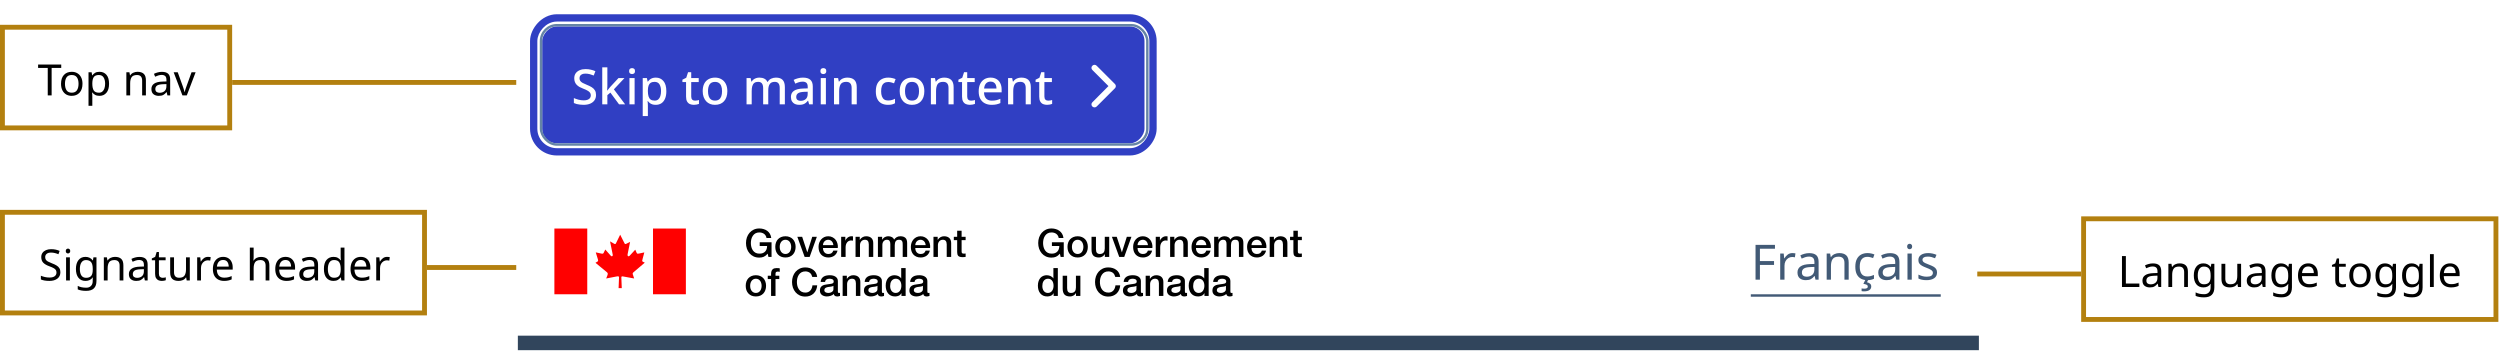 <svg width="770" height="108" viewBox="0 0 770 108" fill="none" xmlns="http://www.w3.org/2000/svg">
<rect width="450" height="105" transform="translate(159.5 0.639)" fill="white"/>
<rect x="166.625" y="7.764" width="186.75" height="36.75" rx="4.875" fill="#303FC3"/>
<path d="M183.575 29.244C183.575 29.884 183.42 30.429 183.11 30.879C182.8 31.329 182.355 31.679 181.775 31.929C181.195 32.169 180.505 32.289 179.705 32.289C179.315 32.289 178.94 32.264 178.58 32.214C178.22 32.174 177.885 32.114 177.575 32.034C177.265 31.954 176.99 31.854 176.75 31.734V30.204C177.15 30.384 177.62 30.549 178.16 30.699C178.7 30.839 179.25 30.909 179.81 30.909C180.29 30.909 180.69 30.844 181.01 30.714C181.33 30.584 181.57 30.404 181.73 30.174C181.89 29.944 181.97 29.674 181.97 29.364C181.97 29.034 181.885 28.759 181.715 28.539C181.555 28.309 181.3 28.099 180.95 27.909C180.61 27.709 180.15 27.499 179.57 27.279C179.17 27.129 178.805 26.964 178.475 26.784C178.155 26.594 177.87 26.374 177.62 26.124C177.38 25.874 177.195 25.584 177.065 25.254C176.935 24.924 176.87 24.539 176.87 24.099C176.87 23.509 177.015 23.004 177.305 22.584C177.605 22.164 178.015 21.844 178.535 21.624C179.055 21.394 179.66 21.279 180.35 21.279C180.93 21.279 181.465 21.339 181.955 21.459C182.455 21.569 182.93 21.724 183.38 21.924L182.87 23.259C182.46 23.089 182.045 22.949 181.625 22.839C181.205 22.729 180.765 22.674 180.305 22.674C179.905 22.674 179.57 22.734 179.3 22.854C179.03 22.974 178.825 23.139 178.685 23.349C178.555 23.559 178.49 23.804 178.49 24.084C178.49 24.414 178.565 24.689 178.715 24.909C178.865 25.129 179.105 25.334 179.435 25.524C179.765 25.704 180.2 25.904 180.74 26.124C181.34 26.354 181.85 26.604 182.27 26.874C182.7 27.144 183.025 27.469 183.245 27.849C183.465 28.219 183.575 28.684 183.575 29.244ZM187.067 26.439C187.067 26.649 187.057 26.889 187.037 27.159C187.027 27.429 187.012 27.679 186.992 27.909H187.037C187.117 27.809 187.212 27.689 187.322 27.549C187.442 27.399 187.562 27.249 187.682 27.099C187.802 26.949 187.912 26.819 188.012 26.709L190.487 24.054H192.332L189.077 27.519L192.542 32.139H190.667L187.997 28.524L187.067 29.304V32.139H185.492V20.739H187.067V26.439ZM195.461 24.054V32.139H193.871V24.054H195.461ZM194.681 20.979C194.921 20.979 195.131 21.049 195.311 21.189C195.491 21.329 195.581 21.564 195.581 21.894C195.581 22.214 195.491 22.449 195.311 22.599C195.131 22.739 194.921 22.809 194.681 22.809C194.421 22.809 194.201 22.739 194.021 22.599C193.851 22.449 193.766 22.214 193.766 21.894C193.766 21.564 193.851 21.329 194.021 21.189C194.201 21.049 194.421 20.979 194.681 20.979ZM201.993 23.904C202.963 23.904 203.743 24.254 204.333 24.954C204.933 25.654 205.233 26.699 205.233 28.089C205.233 28.999 205.098 29.769 204.828 30.399C204.558 31.029 204.178 31.504 203.688 31.824C203.198 32.134 202.628 32.289 201.978 32.289C201.568 32.289 201.208 32.239 200.898 32.139C200.588 32.029 200.323 31.889 200.103 31.719C199.893 31.539 199.708 31.349 199.548 31.149H199.443C199.473 31.329 199.498 31.544 199.518 31.794C199.538 32.034 199.548 32.249 199.548 32.439V35.739H197.958V24.054H199.248L199.473 25.134H199.548C199.708 24.914 199.898 24.709 200.118 24.519C200.338 24.329 200.603 24.179 200.913 24.069C201.223 23.959 201.583 23.904 201.993 23.904ZM201.618 25.209C201.118 25.209 200.718 25.309 200.418 25.509C200.118 25.699 199.898 25.989 199.758 26.379C199.628 26.759 199.558 27.244 199.548 27.834V28.074C199.548 28.694 199.613 29.224 199.743 29.664C199.873 30.094 200.088 30.424 200.388 30.654C200.698 30.874 201.118 30.984 201.648 30.984C202.098 30.984 202.463 30.864 202.743 30.624C203.033 30.374 203.248 30.029 203.388 29.589C203.528 29.149 203.598 28.639 203.598 28.059C203.598 27.179 203.438 26.484 203.118 25.974C202.798 25.464 202.298 25.209 201.618 25.209ZM214.066 30.999C214.276 30.999 214.491 30.979 214.711 30.939C214.931 30.899 215.121 30.854 215.281 30.804V32.004C215.111 32.084 214.881 32.149 214.591 32.199C214.301 32.259 214.011 32.289 213.721 32.289C213.281 32.289 212.876 32.214 212.506 32.064C212.146 31.914 211.856 31.654 211.636 31.284C211.416 30.914 211.306 30.399 211.306 29.739V25.269H210.181V24.549L211.366 23.949L211.921 22.239H212.896V24.054H215.206V25.269H212.896V29.709C212.896 30.149 213.001 30.474 213.211 30.684C213.431 30.894 213.716 30.999 214.066 30.999ZM224.023 28.089C224.023 28.759 223.933 29.354 223.753 29.874C223.573 30.394 223.318 30.834 222.988 31.194C222.658 31.554 222.258 31.829 221.788 32.019C221.318 32.199 220.788 32.289 220.198 32.289C219.658 32.289 219.158 32.199 218.698 32.019C218.238 31.829 217.838 31.554 217.498 31.194C217.168 30.834 216.908 30.394 216.718 29.874C216.528 29.354 216.433 28.754 216.433 28.074C216.433 27.184 216.583 26.429 216.883 25.809C217.193 25.189 217.633 24.719 218.203 24.399C218.783 24.069 219.463 23.904 220.243 23.904C220.983 23.904 221.633 24.069 222.193 24.399C222.763 24.719 223.208 25.189 223.528 25.809C223.858 26.429 224.023 27.189 224.023 28.089ZM218.068 28.089C218.068 28.689 218.143 29.209 218.293 29.649C218.443 30.079 218.678 30.409 218.998 30.639C219.318 30.869 219.728 30.984 220.228 30.984C220.728 30.984 221.138 30.869 221.458 30.639C221.778 30.409 222.013 30.079 222.163 29.649C222.313 29.209 222.388 28.689 222.388 28.089C222.388 27.469 222.308 26.949 222.148 26.529C221.998 26.109 221.763 25.789 221.443 25.569C221.133 25.339 220.723 25.224 220.213 25.224C219.463 25.224 218.918 25.474 218.578 25.974C218.238 26.474 218.068 27.179 218.068 28.089ZM238.995 23.904C239.905 23.904 240.59 24.139 241.05 24.609C241.51 25.079 241.74 25.834 241.74 26.874V32.139H240.15V27.084C240.15 26.464 240.025 25.999 239.775 25.689C239.535 25.369 239.155 25.209 238.635 25.209C237.915 25.209 237.4 25.434 237.09 25.884C236.78 26.324 236.625 26.964 236.625 27.804V32.139H235.05V27.084C235.05 26.674 234.99 26.329 234.87 26.049C234.76 25.769 234.595 25.559 234.375 25.419C234.155 25.279 233.87 25.209 233.52 25.209C233.02 25.209 232.625 25.319 232.335 25.539C232.045 25.759 231.835 26.084 231.705 26.514C231.585 26.934 231.525 27.449 231.525 28.059V32.139H229.935V24.054H231.195L231.42 25.134H231.51C231.68 24.854 231.885 24.624 232.125 24.444C232.375 24.264 232.65 24.129 232.95 24.039C233.25 23.949 233.56 23.904 233.88 23.904C234.49 23.904 235.005 24.014 235.425 24.234C235.845 24.444 236.15 24.769 236.34 25.209H236.46C236.72 24.759 237.08 24.429 237.54 24.219C238 24.009 238.485 23.904 238.995 23.904ZM247.309 23.904C248.329 23.904 249.089 24.129 249.589 24.579C250.089 25.019 250.339 25.714 250.339 26.664V32.139H249.214L248.899 31.014H248.839C248.609 31.304 248.369 31.544 248.119 31.734C247.879 31.924 247.599 32.064 247.279 32.154C246.969 32.244 246.589 32.289 246.139 32.289C245.659 32.289 245.224 32.204 244.834 32.034C244.454 31.854 244.154 31.584 243.934 31.224C243.714 30.854 243.604 30.394 243.604 29.844C243.604 29.024 243.914 28.399 244.534 27.969C245.164 27.539 246.119 27.304 247.399 27.264L248.779 27.219V26.769C248.779 26.169 248.644 25.749 248.374 25.509C248.104 25.269 247.724 25.149 247.234 25.149C246.814 25.149 246.414 25.209 246.034 25.329C245.654 25.449 245.294 25.594 244.954 25.764L244.444 24.609C244.824 24.409 245.259 24.244 245.749 24.114C246.249 23.974 246.769 23.904 247.309 23.904ZM247.684 28.284C246.764 28.324 246.124 28.479 245.764 28.749C245.414 29.009 245.239 29.379 245.239 29.859C245.239 30.279 245.364 30.584 245.614 30.774C245.874 30.964 246.199 31.059 246.589 31.059C247.219 31.059 247.739 30.884 248.149 30.534C248.559 30.184 248.764 29.659 248.764 28.959V28.254L247.684 28.284ZM254.377 24.054V32.139H252.787V24.054H254.377ZM253.597 20.979C253.837 20.979 254.047 21.049 254.227 21.189C254.407 21.329 254.497 21.564 254.497 21.894C254.497 22.214 254.407 22.449 254.227 22.599C254.047 22.739 253.837 22.809 253.597 22.809C253.337 22.809 253.117 22.739 252.937 22.599C252.767 22.449 252.682 22.214 252.682 21.894C252.682 21.564 252.767 21.329 252.937 21.189C253.117 21.049 253.337 20.979 253.597 20.979ZM260.969 23.904C261.909 23.904 262.629 24.139 263.129 24.609C263.629 25.079 263.879 25.834 263.879 26.874V32.139H262.304V27.099C262.304 26.469 262.169 25.999 261.899 25.689C261.639 25.369 261.219 25.209 260.639 25.209C259.819 25.209 259.249 25.454 258.929 25.944C258.619 26.434 258.464 27.139 258.464 28.059V32.139H256.874V24.054H258.134L258.359 25.134H258.449C258.629 24.854 258.849 24.624 259.109 24.444C259.369 24.264 259.659 24.129 259.979 24.039C260.299 23.949 260.629 23.904 260.969 23.904ZM273.474 32.289C272.734 32.289 272.084 32.144 271.524 31.854C270.964 31.564 270.529 31.114 270.219 30.504C269.909 29.884 269.754 29.099 269.754 28.149C269.754 27.149 269.919 26.339 270.249 25.719C270.589 25.099 271.044 24.644 271.614 24.354C272.194 24.054 272.854 23.904 273.594 23.904C274.044 23.904 274.464 23.954 274.854 24.054C275.254 24.144 275.584 24.249 275.844 24.369L275.364 25.659C275.084 25.549 274.784 25.454 274.464 25.374C274.154 25.294 273.859 25.254 273.579 25.254C273.079 25.254 272.664 25.364 272.334 25.584C272.014 25.794 271.774 26.114 271.614 26.544C271.464 26.964 271.389 27.494 271.389 28.134C271.389 28.744 271.469 29.259 271.629 29.679C271.789 30.099 272.024 30.419 272.334 30.639C272.654 30.849 273.049 30.954 273.519 30.954C273.969 30.954 274.364 30.904 274.704 30.804C275.044 30.704 275.364 30.574 275.664 30.414V31.794C275.374 31.964 275.059 32.089 274.719 32.169C274.379 32.249 273.964 32.289 273.474 32.289ZM284.697 28.089C284.697 28.759 284.607 29.354 284.427 29.874C284.247 30.394 283.992 30.834 283.662 31.194C283.332 31.554 282.932 31.829 282.462 32.019C281.992 32.199 281.462 32.289 280.872 32.289C280.332 32.289 279.832 32.199 279.372 32.019C278.912 31.829 278.512 31.554 278.172 31.194C277.842 30.834 277.582 30.394 277.392 29.874C277.202 29.354 277.107 28.754 277.107 28.074C277.107 27.184 277.257 26.429 277.557 25.809C277.867 25.189 278.307 24.719 278.877 24.399C279.457 24.069 280.137 23.904 280.917 23.904C281.657 23.904 282.307 24.069 282.867 24.399C283.437 24.719 283.882 25.189 284.202 25.809C284.532 26.429 284.697 27.189 284.697 28.089ZM278.742 28.089C278.742 28.689 278.817 29.209 278.967 29.649C279.117 30.079 279.352 30.409 279.672 30.639C279.992 30.869 280.402 30.984 280.902 30.984C281.402 30.984 281.812 30.869 282.132 30.639C282.452 30.409 282.687 30.079 282.837 29.649C282.987 29.209 283.062 28.689 283.062 28.089C283.062 27.469 282.982 26.949 282.822 26.529C282.672 26.109 282.437 25.789 282.117 25.569C281.807 25.339 281.397 25.224 280.887 25.224C280.137 25.224 279.592 25.474 279.252 25.974C278.912 26.474 278.742 27.179 278.742 28.089ZM290.808 23.904C291.748 23.904 292.468 24.139 292.968 24.609C293.468 25.079 293.718 25.834 293.718 26.874V32.139H292.143V27.099C292.143 26.469 292.008 25.999 291.738 25.689C291.478 25.369 291.058 25.209 290.478 25.209C289.658 25.209 289.088 25.454 288.768 25.944C288.458 26.434 288.303 27.139 288.303 28.059V32.139H286.713V24.054H287.973L288.198 25.134H288.288C288.468 24.854 288.688 24.624 288.948 24.444C289.208 24.264 289.498 24.129 289.818 24.039C290.138 23.949 290.468 23.904 290.808 23.904ZM299.071 30.999C299.281 30.999 299.496 30.979 299.716 30.939C299.936 30.899 300.126 30.854 300.286 30.804V32.004C300.116 32.084 299.886 32.149 299.596 32.199C299.306 32.259 299.016 32.289 298.726 32.289C298.286 32.289 297.881 32.214 297.511 32.064C297.151 31.914 296.861 31.654 296.641 31.284C296.421 30.914 296.311 30.399 296.311 29.739V25.269H295.186V24.549L296.371 23.949L296.926 22.239H297.901V24.054H300.211V25.269H297.901V29.709C297.901 30.149 298.006 30.474 298.216 30.684C298.436 30.894 298.721 30.999 299.071 30.999ZM305.083 23.904C305.793 23.904 306.403 24.054 306.913 24.354C307.423 24.644 307.813 25.064 308.083 25.614C308.363 26.164 308.503 26.814 308.503 27.564V28.434H303.073C303.093 29.264 303.308 29.899 303.718 30.339C304.138 30.779 304.723 30.999 305.473 30.999C305.993 30.999 306.453 30.954 306.853 30.864C307.263 30.764 307.683 30.619 308.113 30.429V31.749C307.713 31.929 307.303 32.064 306.883 32.154C306.473 32.244 305.983 32.289 305.413 32.289C304.633 32.289 303.943 32.134 303.343 31.824C302.743 31.514 302.273 31.054 301.933 30.444C301.603 29.824 301.438 29.064 301.438 28.164C301.438 27.254 301.588 26.484 301.888 25.854C302.198 25.224 302.623 24.744 303.163 24.414C303.713 24.074 304.353 23.904 305.083 23.904ZM305.083 25.134C304.513 25.134 304.053 25.319 303.703 25.689C303.363 26.059 303.163 26.584 303.103 27.264H306.913C306.913 26.844 306.848 26.474 306.718 26.154C306.588 25.834 306.388 25.584 306.118 25.404C305.848 25.224 305.503 25.134 305.083 25.134ZM314.582 23.904C315.522 23.904 316.242 24.139 316.742 24.609C317.242 25.079 317.492 25.834 317.492 26.874V32.139H315.917V27.099C315.917 26.469 315.782 25.999 315.512 25.689C315.252 25.369 314.832 25.209 314.252 25.209C313.432 25.209 312.862 25.454 312.542 25.944C312.232 26.434 312.077 27.139 312.077 28.059V32.139H310.487V24.054H311.747L311.972 25.134H312.062C312.242 24.854 312.462 24.624 312.722 24.444C312.982 24.264 313.272 24.129 313.592 24.039C313.912 23.949 314.242 23.904 314.582 23.904ZM322.845 30.999C323.055 30.999 323.27 30.979 323.49 30.939C323.71 30.899 323.9 30.854 324.06 30.804V32.004C323.89 32.084 323.66 32.149 323.37 32.199C323.08 32.259 322.79 32.289 322.5 32.289C322.06 32.289 321.655 32.214 321.285 32.064C320.925 31.914 320.635 31.654 320.415 31.284C320.195 30.914 320.085 30.399 320.085 29.739V25.269H318.96V24.549L320.145 23.949L320.7 22.239H321.675V24.054H323.985V25.269H321.675V29.709C321.675 30.149 321.78 30.474 321.99 30.684C322.21 30.894 322.495 30.999 322.845 30.999Z" fill="white"/>
<path d="M337.125 33.076C336.861 33.076 336.627 32.988 336.451 32.812C336.07 32.461 336.07 31.846 336.451 31.494L341.402 26.514L336.451 21.562C336.07 21.211 336.07 20.596 336.451 20.244C336.803 19.863 337.418 19.863 337.77 20.244L343.395 25.869C343.775 26.221 343.775 26.836 343.395 27.188L337.77 32.812C337.594 32.988 337.359 33.076 337.125 33.076Z" fill="white"/>
<rect x="1.875" y="-1.875" width="189.25" height="39.75" rx="6.375" transform="matrix(-1 0 0 1 356.25 8.139)" stroke="#303FC3" stroke-width="3.75"/>
<rect x="0.75" y="-0.75" width="187" height="37.5" rx="5.25" transform="matrix(-1 0 0 1 354 8.139)" stroke="white" stroke-width="1.5"/>
<rect x="166.625" y="7.764" width="186.75" height="36.75" rx="4.875" stroke="#6584A6" stroke-width="0.75"/>
<rect width="450" height="51" transform="translate(159.5 54.639)" fill="white"/>
<g clip-path="url(#clip0_8891_45551)">
<rect x="170.75" y="70.389" width="10.125" height="20.25" fill="#FF0000"/>
<path d="M191.015 72.287L189.69 74.993C189.567 75.228 189.354 75.194 189.155 75.07L187.895 74.34L188.709 78.37C188.842 78.885 188.418 79.12 188.118 78.762L186.424 76.853L185.945 77.841C185.822 78.099 185.689 78.212 185.211 78.099L183.496 77.73L184.164 79.909C184.264 80.237 184.253 80.392 184.064 80.539L183.406 80.944L186.961 83.877C187.263 84.135 187.227 84.393 187.094 84.774L186.705 85.773L189.723 85.19C190.381 85.053 190.66 85.043 190.66 85.412L190.527 88.74H191.504L191.371 85.401C191.381 85.076 191.66 85.076 192.062 85.177L195.315 85.77L194.993 84.772C194.86 84.356 194.737 84.243 195.092 83.874L198.594 80.9L197.992 80.598C197.68 80.462 197.813 80.227 197.88 79.946V79.899L198.448 77.745L196.756 78.104L196.748 78.105C196.46 78.159 196.243 78.199 196.098 77.9L195.663 76.902L194.025 78.666C193.577 79.161 193.165 78.947 193.321 78.217L194.069 74.5L192.92 75.073C192.653 75.207 192.518 75.23 192.351 74.949L191.015 72.287Z" fill="#FF0000"/>
<rect x="201.125" y="70.389" width="10.125" height="20.25" fill="#FF0000"/>
</g>
<path d="M237.638 79.139H236.678L236.45 78.131C236.05 78.587 235.65 78.903 235.25 79.079C234.85 79.255 234.39 79.343 233.87 79.343C233.23 79.343 232.654 79.227 232.142 78.995C231.638 78.755 231.21 78.431 230.858 78.023C230.506 77.615 230.234 77.139 230.042 76.595C229.858 76.051 229.766 75.471 229.766 74.855C229.766 74.247 229.858 73.671 230.042 73.127C230.234 72.583 230.506 72.107 230.858 71.699C231.21 71.291 231.638 70.967 232.142 70.727C232.654 70.487 233.23 70.367 233.87 70.367C234.334 70.367 234.774 70.431 235.19 70.559C235.614 70.679 235.99 70.863 236.318 71.111C236.646 71.351 236.918 71.655 237.134 72.023C237.35 72.391 237.486 72.815 237.542 73.295H236.078C236.038 73.015 235.95 72.771 235.814 72.563C235.686 72.347 235.522 72.167 235.322 72.023C235.122 71.879 234.898 71.771 234.65 71.699C234.402 71.627 234.142 71.591 233.87 71.591C233.414 71.591 233.018 71.683 232.682 71.867C232.354 72.051 232.086 72.299 231.878 72.611C231.67 72.915 231.514 73.263 231.41 73.655C231.314 74.047 231.266 74.447 231.266 74.855C231.266 75.263 231.314 75.663 231.41 76.055C231.514 76.447 231.67 76.799 231.878 77.111C232.086 77.415 232.354 77.659 232.682 77.843C233.018 78.027 233.414 78.119 233.87 78.119C234.254 78.127 234.594 78.079 234.89 77.975C235.186 77.863 235.434 77.707 235.634 77.507C235.842 77.299 235.998 77.047 236.102 76.751C236.206 76.455 236.262 76.127 236.27 75.767H233.99V74.627H237.638V79.139ZM241.919 79.307C241.423 79.307 240.979 79.227 240.587 79.067C240.203 78.899 239.875 78.671 239.603 78.383C239.339 78.095 239.135 77.751 238.991 77.351C238.855 76.951 238.787 76.511 238.787 76.031C238.787 75.559 238.855 75.123 238.991 74.723C239.135 74.323 239.339 73.979 239.603 73.691C239.875 73.403 240.203 73.179 240.587 73.019C240.979 72.851 241.423 72.767 241.919 72.767C242.415 72.767 242.855 72.851 243.239 73.019C243.631 73.179 243.959 73.403 244.223 73.691C244.495 73.979 244.699 74.323 244.835 74.723C244.979 75.123 245.051 75.559 245.051 76.031C245.051 76.511 244.979 76.951 244.835 77.351C244.699 77.751 244.495 78.095 244.223 78.383C243.959 78.671 243.631 78.899 243.239 79.067C242.855 79.227 242.415 79.307 241.919 79.307ZM241.919 78.227C242.223 78.227 242.487 78.163 242.711 78.035C242.935 77.907 243.119 77.739 243.263 77.531C243.407 77.323 243.511 77.091 243.575 76.835C243.647 76.571 243.683 76.303 243.683 76.031C243.683 75.767 243.647 75.503 243.575 75.239C243.511 74.975 243.407 74.743 243.263 74.543C243.119 74.335 242.935 74.167 242.711 74.039C242.487 73.911 242.223 73.847 241.919 73.847C241.615 73.847 241.351 73.911 241.127 74.039C240.903 74.167 240.719 74.335 240.575 74.543C240.431 74.743 240.323 74.975 240.251 75.239C240.187 75.503 240.155 75.767 240.155 76.031C240.155 76.303 240.187 76.571 240.251 76.835C240.323 77.091 240.431 77.323 240.575 77.531C240.719 77.739 240.903 77.907 241.127 78.035C241.351 78.163 241.615 78.227 241.919 78.227ZM245.577 72.935H247.065L248.637 77.699H248.661L250.173 72.935H251.589L249.369 79.139H247.833L245.577 72.935ZM256.671 75.491C256.655 75.275 256.607 75.067 256.527 74.867C256.455 74.667 256.351 74.495 256.215 74.351C256.087 74.199 255.927 74.079 255.735 73.991C255.551 73.895 255.343 73.847 255.111 73.847C254.871 73.847 254.651 73.891 254.451 73.979C254.259 74.059 254.091 74.175 253.947 74.327C253.811 74.471 253.699 74.643 253.611 74.843C253.531 75.043 253.487 75.259 253.479 75.491H256.671ZM253.479 76.391C253.479 76.631 253.511 76.863 253.575 77.087C253.647 77.311 253.751 77.507 253.887 77.675C254.023 77.843 254.195 77.979 254.403 78.083C254.611 78.179 254.859 78.227 255.147 78.227C255.547 78.227 255.867 78.143 256.107 77.975C256.355 77.799 256.539 77.539 256.659 77.195H257.955C257.883 77.531 257.759 77.831 257.583 78.095C257.407 78.359 257.195 78.583 256.947 78.767C256.699 78.943 256.419 79.075 256.107 79.163C255.803 79.259 255.483 79.307 255.147 79.307C254.659 79.307 254.227 79.227 253.851 79.067C253.475 78.907 253.155 78.683 252.891 78.395C252.635 78.107 252.439 77.763 252.303 77.363C252.175 76.963 252.111 76.523 252.111 76.043C252.111 75.603 252.179 75.187 252.315 74.795C252.459 74.395 252.659 74.047 252.915 73.751C253.179 73.447 253.495 73.207 253.863 73.031C254.231 72.855 254.647 72.767 255.111 72.767C255.599 72.767 256.035 72.871 256.419 73.079C256.811 73.279 257.135 73.547 257.391 73.883C257.647 74.219 257.831 74.607 257.943 75.047C258.063 75.479 258.095 75.927 258.039 76.391H253.479ZM259.079 72.935H260.363V74.135H260.387C260.427 73.967 260.503 73.803 260.615 73.643C260.735 73.483 260.875 73.339 261.035 73.211C261.203 73.075 261.387 72.967 261.587 72.887C261.787 72.807 261.991 72.767 262.199 72.767C262.359 72.767 262.467 72.771 262.523 72.779C262.587 72.787 262.651 72.795 262.715 72.803V74.123C262.619 74.107 262.519 74.095 262.415 74.087C262.319 74.071 262.223 74.063 262.127 74.063C261.895 74.063 261.675 74.111 261.467 74.207C261.267 74.295 261.091 74.431 260.939 74.615C260.787 74.791 260.667 75.011 260.579 75.275C260.491 75.539 260.447 75.843 260.447 76.187V79.139H259.079V72.935ZM263.509 72.935H264.805V73.847L264.829 73.871C265.037 73.527 265.309 73.259 265.645 73.067C265.981 72.867 266.353 72.767 266.761 72.767C267.441 72.767 267.977 72.943 268.369 73.295C268.761 73.647 268.957 74.175 268.957 74.879V79.139H267.589V75.239C267.573 74.751 267.469 74.399 267.277 74.183C267.085 73.959 266.785 73.847 266.377 73.847C266.145 73.847 265.937 73.891 265.753 73.979C265.569 74.059 265.413 74.175 265.285 74.327C265.157 74.471 265.057 74.643 264.985 74.843C264.913 75.043 264.877 75.255 264.877 75.479V79.139H263.509V72.935ZM270.4 72.935H271.696V73.799H271.732C271.836 73.647 271.948 73.507 272.068 73.379C272.188 73.251 272.32 73.143 272.464 73.055C272.616 72.967 272.788 72.899 272.98 72.851C273.172 72.795 273.392 72.767 273.64 72.767C274.016 72.767 274.364 72.851 274.684 73.019C275.012 73.187 275.244 73.447 275.38 73.799C275.612 73.479 275.88 73.227 276.184 73.043C276.488 72.859 276.868 72.767 277.324 72.767C277.98 72.767 278.488 72.927 278.848 73.247C279.216 73.567 279.4 74.103 279.4 74.855V79.139H278.032V75.515C278.032 75.267 278.024 75.043 278.008 74.843C277.992 74.635 277.944 74.459 277.864 74.315C277.792 74.163 277.68 74.047 277.528 73.967C277.376 73.887 277.168 73.847 276.904 73.847C276.44 73.847 276.104 73.991 275.896 74.279C275.688 74.567 275.584 74.975 275.584 75.503V79.139H274.216V75.155C274.216 74.723 274.136 74.399 273.976 74.183C273.824 73.959 273.54 73.847 273.124 73.847C272.948 73.847 272.776 73.883 272.608 73.955C272.448 74.027 272.304 74.131 272.176 74.267C272.056 74.403 271.956 74.571 271.876 74.771C271.804 74.971 271.768 75.199 271.768 75.455V79.139H270.4V72.935ZM285.101 75.491C285.085 75.275 285.037 75.067 284.957 74.867C284.885 74.667 284.781 74.495 284.645 74.351C284.517 74.199 284.357 74.079 284.165 73.991C283.981 73.895 283.773 73.847 283.541 73.847C283.301 73.847 283.081 73.891 282.881 73.979C282.689 74.059 282.521 74.175 282.377 74.327C282.241 74.471 282.129 74.643 282.041 74.843C281.961 75.043 281.917 75.259 281.909 75.491H285.101ZM281.909 76.391C281.909 76.631 281.941 76.863 282.005 77.087C282.077 77.311 282.181 77.507 282.317 77.675C282.453 77.843 282.625 77.979 282.833 78.083C283.041 78.179 283.289 78.227 283.577 78.227C283.977 78.227 284.297 78.143 284.537 77.975C284.785 77.799 284.969 77.539 285.089 77.195H286.385C286.313 77.531 286.189 77.831 286.013 78.095C285.837 78.359 285.625 78.583 285.377 78.767C285.129 78.943 284.849 79.075 284.537 79.163C284.233 79.259 283.913 79.307 283.577 79.307C283.089 79.307 282.657 79.227 282.281 79.067C281.905 78.907 281.585 78.683 281.321 78.395C281.065 78.107 280.869 77.763 280.733 77.363C280.605 76.963 280.541 76.523 280.541 76.043C280.541 75.603 280.609 75.187 280.745 74.795C280.889 74.395 281.089 74.047 281.345 73.751C281.609 73.447 281.925 73.207 282.293 73.031C282.661 72.855 283.077 72.767 283.541 72.767C284.029 72.767 284.465 72.871 284.849 73.079C285.241 73.279 285.565 73.547 285.821 73.883C286.077 74.219 286.261 74.607 286.373 75.047C286.493 75.479 286.525 75.927 286.469 76.391H281.909ZM287.509 72.935H288.805V73.847L288.829 73.871C289.037 73.527 289.309 73.259 289.645 73.067C289.981 72.867 290.353 72.767 290.761 72.767C291.441 72.767 291.977 72.943 292.369 73.295C292.761 73.647 292.957 74.175 292.957 74.879V79.139H291.589V75.239C291.573 74.751 291.469 74.399 291.277 74.183C291.085 73.959 290.785 73.847 290.377 73.847C290.145 73.847 289.937 73.891 289.753 73.979C289.569 74.059 289.413 74.175 289.285 74.327C289.157 74.471 289.057 74.643 288.985 74.843C288.913 75.043 288.877 75.255 288.877 75.479V79.139H287.509V72.935ZM293.776 72.935H294.808V71.075H296.176V72.935H297.412V73.955H296.176V77.267C296.176 77.411 296.18 77.535 296.188 77.639C296.204 77.743 296.232 77.831 296.272 77.903C296.32 77.975 296.388 78.031 296.476 78.071C296.564 78.103 296.684 78.119 296.836 78.119C296.932 78.119 297.028 78.119 297.124 78.119C297.22 78.111 297.316 78.095 297.412 78.071V79.127C297.26 79.143 297.112 79.159 296.968 79.175C296.824 79.191 296.676 79.199 296.524 79.199C296.164 79.199 295.872 79.167 295.648 79.103C295.432 79.031 295.26 78.931 295.132 78.803C295.012 78.667 294.928 78.499 294.88 78.299C294.84 78.099 294.816 77.871 294.808 77.615V73.955H293.776V72.935ZM232.814 91.307C232.318 91.307 231.874 91.227 231.482 91.067C231.098 90.899 230.77 90.671 230.498 90.383C230.234 90.095 230.03 89.751 229.886 89.351C229.75 88.951 229.682 88.511 229.682 88.031C229.682 87.559 229.75 87.123 229.886 86.723C230.03 86.323 230.234 85.979 230.498 85.691C230.77 85.403 231.098 85.179 231.482 85.019C231.874 84.851 232.318 84.767 232.814 84.767C233.31 84.767 233.75 84.851 234.134 85.019C234.526 85.179 234.854 85.403 235.118 85.691C235.39 85.979 235.594 86.323 235.73 86.723C235.874 87.123 235.946 87.559 235.946 88.031C235.946 88.511 235.874 88.951 235.73 89.351C235.594 89.751 235.39 90.095 235.118 90.383C234.854 90.671 234.526 90.899 234.134 91.067C233.75 91.227 233.31 91.307 232.814 91.307ZM232.814 90.227C233.118 90.227 233.382 90.163 233.606 90.035C233.83 89.907 234.014 89.739 234.158 89.531C234.302 89.323 234.406 89.091 234.47 88.835C234.542 88.571 234.578 88.303 234.578 88.031C234.578 87.767 234.542 87.503 234.47 87.239C234.406 86.975 234.302 86.743 234.158 86.543C234.014 86.335 233.83 86.167 233.606 86.039C233.382 85.911 233.118 85.847 232.814 85.847C232.51 85.847 232.246 85.911 232.022 86.039C231.798 86.167 231.614 86.335 231.47 86.543C231.326 86.743 231.218 86.975 231.146 87.239C231.082 87.503 231.05 87.767 231.05 88.031C231.05 88.303 231.082 88.571 231.146 88.835C231.218 89.091 231.326 89.323 231.47 89.531C231.614 89.739 231.798 89.907 232.022 90.035C232.246 90.163 232.51 90.227 232.814 90.227ZM236.471 84.935H237.491V84.419C237.491 84.027 237.539 83.711 237.635 83.471C237.731 83.223 237.859 83.035 238.019 82.907C238.179 82.771 238.359 82.683 238.559 82.643C238.767 82.595 238.983 82.571 239.207 82.571C239.647 82.571 239.967 82.599 240.167 82.655V83.723C240.079 83.699 239.983 83.683 239.879 83.675C239.783 83.659 239.667 83.651 239.531 83.651C239.347 83.651 239.187 83.695 239.051 83.783C238.923 83.871 238.859 84.043 238.859 84.299V84.935H240.023V85.955H238.859V91.139H237.491V85.955H236.471V84.935ZM250.184 85.295C250.12 85.047 250.032 84.819 249.92 84.611C249.808 84.403 249.664 84.223 249.488 84.071C249.312 83.919 249.104 83.803 248.864 83.723C248.632 83.635 248.36 83.591 248.048 83.591C247.592 83.591 247.196 83.683 246.86 83.867C246.532 84.051 246.264 84.299 246.056 84.611C245.848 84.915 245.692 85.263 245.588 85.655C245.492 86.047 245.444 86.447 245.444 86.855C245.444 87.263 245.492 87.663 245.588 88.055C245.692 88.447 245.848 88.799 246.056 89.111C246.264 89.415 246.532 89.659 246.86 89.843C247.196 90.027 247.592 90.119 248.048 90.119C248.384 90.119 248.68 90.063 248.936 89.951C249.192 89.831 249.412 89.671 249.596 89.471C249.78 89.263 249.924 89.023 250.028 88.751C250.132 88.479 250.2 88.187 250.232 87.875H251.696C251.664 88.387 251.552 88.855 251.36 89.279C251.176 89.703 250.924 90.071 250.604 90.383C250.284 90.687 249.908 90.923 249.476 91.091C249.044 91.259 248.568 91.343 248.048 91.343C247.408 91.343 246.832 91.227 246.32 90.995C245.816 90.755 245.388 90.431 245.036 90.023C244.684 89.615 244.412 89.139 244.22 88.595C244.036 88.051 243.944 87.471 243.944 86.855C243.944 86.247 244.036 85.671 244.22 85.127C244.412 84.583 244.684 84.107 245.036 83.699C245.388 83.291 245.816 82.967 246.32 82.727C246.832 82.487 247.408 82.367 248.048 82.367C248.528 82.367 248.98 82.435 249.404 82.571C249.828 82.699 250.2 82.891 250.52 83.147C250.848 83.395 251.112 83.699 251.312 84.059C251.512 84.419 251.636 84.831 251.684 85.295H250.184ZM258.064 89.759C258.064 89.927 258.084 90.047 258.124 90.119C258.172 90.191 258.26 90.227 258.388 90.227C258.428 90.227 258.476 90.227 258.532 90.227C258.588 90.227 258.652 90.219 258.724 90.203V91.151C258.676 91.167 258.612 91.183 258.532 91.199C258.46 91.223 258.384 91.243 258.304 91.259C258.224 91.275 258.144 91.287 258.064 91.295C257.984 91.303 257.916 91.307 257.86 91.307C257.58 91.307 257.348 91.251 257.164 91.139C256.98 91.027 256.86 90.831 256.804 90.551C256.532 90.815 256.196 91.007 255.796 91.127C255.404 91.247 255.024 91.307 254.656 91.307C254.376 91.307 254.108 91.267 253.852 91.187C253.596 91.115 253.368 91.007 253.168 90.863C252.976 90.711 252.82 90.523 252.7 90.299C252.588 90.067 252.532 89.799 252.532 89.495C252.532 89.111 252.6 88.799 252.736 88.559C252.88 88.319 253.064 88.131 253.288 87.995C253.52 87.859 253.776 87.763 254.056 87.707C254.344 87.643 254.632 87.595 254.92 87.563C255.168 87.515 255.404 87.483 255.628 87.467C255.852 87.443 256.048 87.407 256.216 87.359C256.392 87.311 256.528 87.239 256.624 87.143C256.728 87.039 256.78 86.887 256.78 86.687C256.78 86.511 256.736 86.367 256.648 86.255C256.568 86.143 256.464 86.059 256.336 86.003C256.216 85.939 256.08 85.899 255.928 85.883C255.776 85.859 255.632 85.847 255.496 85.847C255.112 85.847 254.796 85.927 254.548 86.087C254.3 86.247 254.16 86.495 254.128 86.831H252.76C252.784 86.431 252.88 86.099 253.048 85.835C253.216 85.571 253.428 85.359 253.684 85.199C253.948 85.039 254.244 84.927 254.572 84.863C254.9 84.799 255.236 84.767 255.58 84.767C255.884 84.767 256.184 84.799 256.48 84.863C256.776 84.927 257.04 85.031 257.272 85.175C257.512 85.319 257.704 85.507 257.848 85.739C257.992 85.963 258.064 86.239 258.064 86.567V89.759ZM256.696 88.031C256.488 88.167 256.232 88.251 255.928 88.283C255.624 88.307 255.32 88.347 255.016 88.403C254.872 88.427 254.732 88.463 254.596 88.511C254.46 88.551 254.34 88.611 254.236 88.691C254.132 88.763 254.048 88.863 253.984 88.991C253.928 89.111 253.9 89.259 253.9 89.435C253.9 89.587 253.944 89.715 254.032 89.819C254.12 89.923 254.224 90.007 254.344 90.071C254.472 90.127 254.608 90.167 254.752 90.191C254.904 90.215 255.04 90.227 255.16 90.227C255.312 90.227 255.476 90.207 255.652 90.167C255.828 90.127 255.992 90.059 256.144 89.963C256.304 89.867 256.436 89.747 256.54 89.603C256.644 89.451 256.696 89.267 256.696 89.051V88.031ZM259.536 84.935H260.832V85.847L260.856 85.871C261.064 85.527 261.336 85.259 261.672 85.067C262.008 84.867 262.38 84.767 262.788 84.767C263.468 84.767 264.004 84.943 264.396 85.295C264.788 85.647 264.984 86.175 264.984 86.879V91.139H263.616V87.239C263.6 86.751 263.496 86.399 263.304 86.183C263.112 85.959 262.812 85.847 262.404 85.847C262.172 85.847 261.964 85.891 261.78 85.979C261.596 86.059 261.44 86.175 261.312 86.327C261.184 86.471 261.084 86.643 261.012 86.843C260.94 87.043 260.904 87.255 260.904 87.479V91.139H259.536V84.935ZM271.623 89.759C271.623 89.927 271.643 90.047 271.683 90.119C271.731 90.191 271.819 90.227 271.947 90.227C271.987 90.227 272.035 90.227 272.091 90.227C272.147 90.227 272.211 90.219 272.283 90.203V91.151C272.235 91.167 272.171 91.183 272.091 91.199C272.019 91.223 271.943 91.243 271.863 91.259C271.783 91.275 271.703 91.287 271.623 91.295C271.543 91.303 271.475 91.307 271.419 91.307C271.139 91.307 270.907 91.251 270.723 91.139C270.539 91.027 270.419 90.831 270.363 90.551C270.091 90.815 269.755 91.007 269.355 91.127C268.963 91.247 268.583 91.307 268.215 91.307C267.935 91.307 267.667 91.267 267.411 91.187C267.155 91.115 266.927 91.007 266.727 90.863C266.535 90.711 266.379 90.523 266.259 90.299C266.147 90.067 266.091 89.799 266.091 89.495C266.091 89.111 266.159 88.799 266.295 88.559C266.439 88.319 266.623 88.131 266.847 87.995C267.079 87.859 267.335 87.763 267.615 87.707C267.903 87.643 268.191 87.595 268.479 87.563C268.727 87.515 268.963 87.483 269.187 87.467C269.411 87.443 269.607 87.407 269.775 87.359C269.951 87.311 270.087 87.239 270.183 87.143C270.287 87.039 270.339 86.887 270.339 86.687C270.339 86.511 270.295 86.367 270.207 86.255C270.127 86.143 270.023 86.059 269.895 86.003C269.775 85.939 269.639 85.899 269.487 85.883C269.335 85.859 269.191 85.847 269.055 85.847C268.671 85.847 268.355 85.927 268.107 86.087C267.859 86.247 267.719 86.495 267.687 86.831H266.319C266.343 86.431 266.439 86.099 266.607 85.835C266.775 85.571 266.987 85.359 267.243 85.199C267.507 85.039 267.803 84.927 268.131 84.863C268.459 84.799 268.795 84.767 269.139 84.767C269.443 84.767 269.743 84.799 270.039 84.863C270.335 84.927 270.599 85.031 270.831 85.175C271.071 85.319 271.263 85.507 271.407 85.739C271.551 85.963 271.623 86.239 271.623 86.567V89.759ZM270.255 88.031C270.047 88.167 269.791 88.251 269.487 88.283C269.183 88.307 268.879 88.347 268.575 88.403C268.431 88.427 268.291 88.463 268.155 88.511C268.019 88.551 267.899 88.611 267.795 88.691C267.691 88.763 267.607 88.863 267.543 88.991C267.487 89.111 267.459 89.259 267.459 89.435C267.459 89.587 267.503 89.715 267.591 89.819C267.679 89.923 267.783 90.007 267.903 90.071C268.031 90.127 268.167 90.167 268.311 90.191C268.463 90.215 268.599 90.227 268.719 90.227C268.871 90.227 269.035 90.207 269.211 90.167C269.387 90.127 269.551 90.059 269.703 89.963C269.863 89.867 269.995 89.747 270.099 89.603C270.203 89.451 270.255 89.267 270.255 89.051V88.031ZM278.939 91.139H277.643V90.299H277.619C277.435 90.659 277.167 90.919 276.815 91.079C276.463 91.231 276.091 91.307 275.699 91.307C275.211 91.307 274.783 91.223 274.415 91.055C274.055 90.879 273.755 90.643 273.515 90.347C273.275 90.051 273.095 89.703 272.975 89.303C272.855 88.895 272.795 88.459 272.795 87.995C272.795 87.435 272.871 86.951 273.023 86.543C273.175 86.135 273.375 85.799 273.623 85.535C273.879 85.271 274.167 85.079 274.487 84.959C274.815 84.831 275.147 84.767 275.483 84.767C275.675 84.767 275.871 84.787 276.071 84.827C276.271 84.859 276.463 84.915 276.647 84.995C276.831 85.075 276.999 85.179 277.151 85.307C277.311 85.427 277.443 85.571 277.547 85.739H277.571V82.571H278.939V91.139ZM274.163 88.103C274.163 88.367 274.195 88.627 274.259 88.883C274.331 89.139 274.435 89.367 274.571 89.567C274.715 89.767 274.895 89.927 275.111 90.047C275.327 90.167 275.583 90.227 275.879 90.227C276.183 90.227 276.443 90.163 276.659 90.035C276.883 89.907 277.063 89.739 277.199 89.531C277.343 89.323 277.447 89.091 277.511 88.835C277.583 88.571 277.619 88.303 277.619 88.031C277.619 87.343 277.463 86.807 277.151 86.423C276.847 86.039 276.431 85.847 275.903 85.847C275.583 85.847 275.311 85.915 275.087 86.051C274.871 86.179 274.691 86.351 274.547 86.567C274.411 86.775 274.311 87.015 274.247 87.287C274.191 87.551 274.163 87.823 274.163 88.103ZM285.627 89.759C285.627 89.927 285.647 90.047 285.687 90.119C285.735 90.191 285.823 90.227 285.951 90.227C285.991 90.227 286.039 90.227 286.095 90.227C286.151 90.227 286.215 90.219 286.287 90.203V91.151C286.239 91.167 286.175 91.183 286.095 91.199C286.023 91.223 285.947 91.243 285.867 91.259C285.787 91.275 285.707 91.287 285.627 91.295C285.547 91.303 285.479 91.307 285.423 91.307C285.143 91.307 284.911 91.251 284.727 91.139C284.543 91.027 284.423 90.831 284.367 90.551C284.095 90.815 283.759 91.007 283.359 91.127C282.967 91.247 282.587 91.307 282.219 91.307C281.939 91.307 281.671 91.267 281.415 91.187C281.159 91.115 280.931 91.007 280.731 90.863C280.539 90.711 280.383 90.523 280.263 90.299C280.151 90.067 280.095 89.799 280.095 89.495C280.095 89.111 280.163 88.799 280.299 88.559C280.443 88.319 280.627 88.131 280.851 87.995C281.083 87.859 281.339 87.763 281.619 87.707C281.907 87.643 282.195 87.595 282.483 87.563C282.731 87.515 282.967 87.483 283.191 87.467C283.415 87.443 283.611 87.407 283.779 87.359C283.955 87.311 284.091 87.239 284.187 87.143C284.291 87.039 284.343 86.887 284.343 86.687C284.343 86.511 284.299 86.367 284.211 86.255C284.131 86.143 284.027 86.059 283.899 86.003C283.779 85.939 283.643 85.899 283.491 85.883C283.339 85.859 283.195 85.847 283.059 85.847C282.675 85.847 282.359 85.927 282.111 86.087C281.863 86.247 281.723 86.495 281.691 86.831H280.323C280.347 86.431 280.443 86.099 280.611 85.835C280.779 85.571 280.991 85.359 281.247 85.199C281.511 85.039 281.807 84.927 282.135 84.863C282.463 84.799 282.799 84.767 283.143 84.767C283.447 84.767 283.747 84.799 284.043 84.863C284.339 84.927 284.603 85.031 284.835 85.175C285.075 85.319 285.267 85.507 285.411 85.739C285.555 85.963 285.627 86.239 285.627 86.567V89.759ZM284.259 88.031C284.051 88.167 283.795 88.251 283.491 88.283C283.187 88.307 282.883 88.347 282.579 88.403C282.435 88.427 282.295 88.463 282.159 88.511C282.023 88.551 281.903 88.611 281.799 88.691C281.695 88.763 281.611 88.863 281.547 88.991C281.491 89.111 281.463 89.259 281.463 89.435C281.463 89.587 281.507 89.715 281.595 89.819C281.683 89.923 281.787 90.007 281.907 90.071C282.035 90.127 282.171 90.167 282.315 90.191C282.467 90.215 282.603 90.227 282.723 90.227C282.875 90.227 283.039 90.207 283.215 90.167C283.391 90.127 283.555 90.059 283.707 89.963C283.867 89.867 283.999 89.747 284.103 89.603C284.207 89.451 284.259 89.267 284.259 89.051V88.031Z" fill="black"/>
<path d="M327.638 79.139H326.678L326.45 78.131C326.05 78.587 325.65 78.903 325.25 79.079C324.85 79.255 324.39 79.343 323.87 79.343C323.23 79.343 322.654 79.227 322.142 78.995C321.638 78.755 321.21 78.431 320.858 78.023C320.506 77.615 320.234 77.139 320.042 76.595C319.858 76.051 319.766 75.471 319.766 74.855C319.766 74.247 319.858 73.671 320.042 73.127C320.234 72.583 320.506 72.107 320.858 71.699C321.21 71.291 321.638 70.967 322.142 70.727C322.654 70.487 323.23 70.367 323.87 70.367C324.334 70.367 324.774 70.431 325.19 70.559C325.614 70.679 325.99 70.863 326.318 71.111C326.646 71.351 326.918 71.655 327.134 72.023C327.35 72.391 327.486 72.815 327.542 73.295H326.078C326.038 73.015 325.95 72.771 325.814 72.563C325.686 72.347 325.522 72.167 325.322 72.023C325.122 71.879 324.898 71.771 324.65 71.699C324.402 71.627 324.142 71.591 323.87 71.591C323.414 71.591 323.018 71.683 322.682 71.867C322.354 72.051 322.086 72.299 321.878 72.611C321.67 72.915 321.514 73.263 321.41 73.655C321.314 74.047 321.266 74.447 321.266 74.855C321.266 75.263 321.314 75.663 321.41 76.055C321.514 76.447 321.67 76.799 321.878 77.111C322.086 77.415 322.354 77.659 322.682 77.843C323.018 78.027 323.414 78.119 323.87 78.119C324.254 78.127 324.594 78.079 324.89 77.975C325.186 77.863 325.434 77.707 325.634 77.507C325.842 77.299 325.998 77.047 326.102 76.751C326.206 76.455 326.262 76.127 326.27 75.767H323.99V74.627H327.638V79.139ZM331.919 79.307C331.423 79.307 330.979 79.227 330.587 79.067C330.203 78.899 329.875 78.671 329.603 78.383C329.339 78.095 329.135 77.751 328.991 77.351C328.855 76.951 328.787 76.511 328.787 76.031C328.787 75.559 328.855 75.123 328.991 74.723C329.135 74.323 329.339 73.979 329.603 73.691C329.875 73.403 330.203 73.179 330.587 73.019C330.979 72.851 331.423 72.767 331.919 72.767C332.415 72.767 332.855 72.851 333.239 73.019C333.631 73.179 333.959 73.403 334.223 73.691C334.495 73.979 334.699 74.323 334.835 74.723C334.979 75.123 335.051 75.559 335.051 76.031C335.051 76.511 334.979 76.951 334.835 77.351C334.699 77.751 334.495 78.095 334.223 78.383C333.959 78.671 333.631 78.899 333.239 79.067C332.855 79.227 332.415 79.307 331.919 79.307ZM331.919 78.227C332.223 78.227 332.487 78.163 332.711 78.035C332.935 77.907 333.119 77.739 333.263 77.531C333.407 77.323 333.511 77.091 333.575 76.835C333.647 76.571 333.683 76.303 333.683 76.031C333.683 75.767 333.647 75.503 333.575 75.239C333.511 74.975 333.407 74.743 333.263 74.543C333.119 74.335 332.935 74.167 332.711 74.039C332.487 73.911 332.223 73.847 331.919 73.847C331.615 73.847 331.351 73.911 331.127 74.039C330.903 74.167 330.719 74.335 330.575 74.543C330.431 74.743 330.323 74.975 330.251 75.239C330.187 75.503 330.155 75.767 330.155 76.031C330.155 76.303 330.187 76.571 330.251 76.835C330.323 77.091 330.431 77.323 330.575 77.531C330.719 77.739 330.903 77.907 331.127 78.035C331.351 78.163 331.615 78.227 331.919 78.227ZM341.637 79.139H340.293V78.275H340.269C340.101 78.587 339.849 78.839 339.513 79.031C339.185 79.215 338.849 79.307 338.505 79.307C337.689 79.307 337.097 79.107 336.729 78.707C336.369 78.299 336.189 77.687 336.189 76.871V72.935H337.557V76.739C337.557 77.283 337.661 77.667 337.869 77.891C338.077 78.115 338.369 78.227 338.745 78.227C339.033 78.227 339.273 78.183 339.465 78.095C339.657 78.007 339.813 77.891 339.933 77.747C340.053 77.595 340.137 77.415 340.185 77.207C340.241 76.999 340.269 76.775 340.269 76.535V72.935H341.637V79.139ZM342.467 72.935H343.955L345.527 77.699H345.551L347.063 72.935H348.479L346.259 79.139H344.723L342.467 72.935ZM353.562 75.491C353.546 75.275 353.498 75.067 353.418 74.867C353.346 74.667 353.242 74.495 353.106 74.351C352.978 74.199 352.818 74.079 352.626 73.991C352.442 73.895 352.234 73.847 352.002 73.847C351.762 73.847 351.542 73.891 351.342 73.979C351.15 74.059 350.982 74.175 350.838 74.327C350.702 74.471 350.59 74.643 350.502 74.843C350.422 75.043 350.378 75.259 350.37 75.491H353.562ZM350.37 76.391C350.37 76.631 350.402 76.863 350.466 77.087C350.538 77.311 350.642 77.507 350.778 77.675C350.914 77.843 351.086 77.979 351.294 78.083C351.502 78.179 351.75 78.227 352.038 78.227C352.438 78.227 352.758 78.143 352.998 77.975C353.246 77.799 353.43 77.539 353.55 77.195H354.846C354.774 77.531 354.65 77.831 354.474 78.095C354.298 78.359 354.086 78.583 353.838 78.767C353.59 78.943 353.31 79.075 352.998 79.163C352.694 79.259 352.374 79.307 352.038 79.307C351.55 79.307 351.118 79.227 350.742 79.067C350.366 78.907 350.046 78.683 349.782 78.395C349.526 78.107 349.33 77.763 349.194 77.363C349.066 76.963 349.002 76.523 349.002 76.043C349.002 75.603 349.07 75.187 349.206 74.795C349.35 74.395 349.55 74.047 349.806 73.751C350.07 73.447 350.386 73.207 350.754 73.031C351.122 72.855 351.538 72.767 352.002 72.767C352.49 72.767 352.926 72.871 353.31 73.079C353.702 73.279 354.026 73.547 354.282 73.883C354.538 74.219 354.722 74.607 354.834 75.047C354.954 75.479 354.986 75.927 354.93 76.391H350.37ZM355.97 72.935H357.254V74.135H357.278C357.318 73.967 357.394 73.803 357.506 73.643C357.626 73.483 357.766 73.339 357.926 73.211C358.094 73.075 358.278 72.967 358.478 72.887C358.678 72.807 358.882 72.767 359.09 72.767C359.25 72.767 359.358 72.771 359.414 72.779C359.478 72.787 359.542 72.795 359.606 72.803V74.123C359.51 74.107 359.41 74.095 359.306 74.087C359.21 74.071 359.114 74.063 359.018 74.063C358.786 74.063 358.566 74.111 358.358 74.207C358.158 74.295 357.982 74.431 357.83 74.615C357.678 74.791 357.558 75.011 357.47 75.275C357.382 75.539 357.338 75.843 357.338 76.187V79.139H355.97V72.935ZM360.4 72.935H361.696V73.847L361.72 73.871C361.928 73.527 362.2 73.259 362.536 73.067C362.872 72.867 363.244 72.767 363.652 72.767C364.332 72.767 364.868 72.943 365.26 73.295C365.652 73.647 365.848 74.175 365.848 74.879V79.139H364.48V75.239C364.464 74.751 364.36 74.399 364.168 74.183C363.976 73.959 363.676 73.847 363.268 73.847C363.036 73.847 362.828 73.891 362.644 73.979C362.46 74.059 362.304 74.175 362.176 74.327C362.048 74.471 361.948 74.643 361.876 74.843C361.804 75.043 361.768 75.255 361.768 75.479V79.139H360.4V72.935ZM371.55 75.491C371.534 75.275 371.486 75.067 371.406 74.867C371.334 74.667 371.23 74.495 371.094 74.351C370.966 74.199 370.806 74.079 370.614 73.991C370.43 73.895 370.222 73.847 369.99 73.847C369.75 73.847 369.53 73.891 369.33 73.979C369.138 74.059 368.97 74.175 368.826 74.327C368.69 74.471 368.578 74.643 368.49 74.843C368.41 75.043 368.366 75.259 368.358 75.491H371.55ZM368.358 76.391C368.358 76.631 368.39 76.863 368.454 77.087C368.526 77.311 368.63 77.507 368.766 77.675C368.902 77.843 369.074 77.979 369.282 78.083C369.49 78.179 369.738 78.227 370.026 78.227C370.426 78.227 370.746 78.143 370.986 77.975C371.234 77.799 371.418 77.539 371.538 77.195H372.834C372.762 77.531 372.638 77.831 372.462 78.095C372.286 78.359 372.074 78.583 371.826 78.767C371.578 78.943 371.298 79.075 370.986 79.163C370.682 79.259 370.362 79.307 370.026 79.307C369.538 79.307 369.106 79.227 368.73 79.067C368.354 78.907 368.034 78.683 367.77 78.395C367.514 78.107 367.318 77.763 367.182 77.363C367.054 76.963 366.99 76.523 366.99 76.043C366.99 75.603 367.058 75.187 367.194 74.795C367.338 74.395 367.538 74.047 367.794 73.751C368.058 73.447 368.374 73.207 368.742 73.031C369.11 72.855 369.526 72.767 369.99 72.767C370.478 72.767 370.914 72.871 371.298 73.079C371.69 73.279 372.014 73.547 372.27 73.883C372.526 74.219 372.71 74.607 372.822 75.047C372.942 75.479 372.974 75.927 372.918 76.391H368.358ZM373.958 72.935H375.254V73.799H375.29C375.394 73.647 375.506 73.507 375.626 73.379C375.746 73.251 375.878 73.143 376.022 73.055C376.174 72.967 376.346 72.899 376.538 72.851C376.73 72.795 376.95 72.767 377.198 72.767C377.574 72.767 377.922 72.851 378.242 73.019C378.57 73.187 378.802 73.447 378.938 73.799C379.17 73.479 379.438 73.227 379.742 73.043C380.046 72.859 380.426 72.767 380.882 72.767C381.538 72.767 382.046 72.927 382.406 73.247C382.774 73.567 382.958 74.103 382.958 74.855V79.139H381.59V75.515C381.59 75.267 381.582 75.043 381.566 74.843C381.55 74.635 381.502 74.459 381.422 74.315C381.35 74.163 381.238 74.047 381.086 73.967C380.934 73.887 380.726 73.847 380.462 73.847C379.998 73.847 379.662 73.991 379.454 74.279C379.246 74.567 379.142 74.975 379.142 75.503V79.139H377.774V75.155C377.774 74.723 377.694 74.399 377.534 74.183C377.382 73.959 377.098 73.847 376.682 73.847C376.506 73.847 376.334 73.883 376.166 73.955C376.006 74.027 375.862 74.131 375.734 74.267C375.614 74.403 375.514 74.571 375.434 74.771C375.362 74.971 375.326 75.199 375.326 75.455V79.139H373.958V72.935ZM388.66 75.491C388.644 75.275 388.596 75.067 388.516 74.867C388.444 74.667 388.34 74.495 388.204 74.351C388.076 74.199 387.916 74.079 387.724 73.991C387.54 73.895 387.332 73.847 387.1 73.847C386.86 73.847 386.64 73.891 386.44 73.979C386.248 74.059 386.08 74.175 385.936 74.327C385.8 74.471 385.688 74.643 385.6 74.843C385.52 75.043 385.476 75.259 385.468 75.491H388.66ZM385.468 76.391C385.468 76.631 385.5 76.863 385.564 77.087C385.636 77.311 385.74 77.507 385.876 77.675C386.012 77.843 386.184 77.979 386.392 78.083C386.6 78.179 386.848 78.227 387.136 78.227C387.536 78.227 387.856 78.143 388.096 77.975C388.344 77.799 388.528 77.539 388.648 77.195H389.944C389.872 77.531 389.748 77.831 389.572 78.095C389.396 78.359 389.184 78.583 388.936 78.767C388.688 78.943 388.408 79.075 388.096 79.163C387.792 79.259 387.472 79.307 387.136 79.307C386.648 79.307 386.216 79.227 385.84 79.067C385.464 78.907 385.144 78.683 384.88 78.395C384.624 78.107 384.428 77.763 384.292 77.363C384.164 76.963 384.1 76.523 384.1 76.043C384.1 75.603 384.168 75.187 384.304 74.795C384.448 74.395 384.648 74.047 384.904 73.751C385.168 73.447 385.484 73.207 385.852 73.031C386.22 72.855 386.636 72.767 387.1 72.767C387.588 72.767 388.024 72.871 388.408 73.079C388.8 73.279 389.124 73.547 389.38 73.883C389.636 74.219 389.82 74.607 389.932 75.047C390.052 75.479 390.084 75.927 390.028 76.391H385.468ZM391.068 72.935H392.364V73.847L392.388 73.871C392.596 73.527 392.868 73.259 393.204 73.067C393.54 72.867 393.912 72.767 394.32 72.767C395 72.767 395.536 72.943 395.928 73.295C396.32 73.647 396.516 74.175 396.516 74.879V79.139H395.148V75.239C395.132 74.751 395.028 74.399 394.836 74.183C394.644 73.959 394.344 73.847 393.936 73.847C393.704 73.847 393.496 73.891 393.312 73.979C393.128 74.059 392.972 74.175 392.844 74.327C392.716 74.471 392.616 74.643 392.544 74.843C392.472 75.043 392.436 75.255 392.436 75.479V79.139H391.068V72.935ZM397.334 72.935H398.366V71.075H399.734V72.935H400.97V73.955H399.734V77.267C399.734 77.411 399.738 77.535 399.746 77.639C399.762 77.743 399.79 77.831 399.83 77.903C399.878 77.975 399.946 78.031 400.034 78.071C400.122 78.103 400.242 78.119 400.394 78.119C400.49 78.119 400.586 78.119 400.682 78.119C400.778 78.111 400.874 78.095 400.97 78.071V79.127C400.818 79.143 400.67 79.159 400.526 79.175C400.382 79.191 400.234 79.199 400.082 79.199C399.722 79.199 399.43 79.167 399.206 79.103C398.99 79.031 398.818 78.931 398.69 78.803C398.57 78.667 398.486 78.499 398.438 78.299C398.398 78.099 398.374 77.871 398.366 77.615V73.955H397.334V72.935ZM325.814 91.139H324.518V90.299H324.494C324.31 90.659 324.042 90.919 323.69 91.079C323.338 91.231 322.966 91.307 322.574 91.307C322.086 91.307 321.658 91.223 321.29 91.055C320.93 90.879 320.63 90.643 320.39 90.347C320.15 90.051 319.97 89.703 319.85 89.303C319.73 88.895 319.67 88.459 319.67 87.995C319.67 87.435 319.746 86.951 319.898 86.543C320.05 86.135 320.25 85.799 320.498 85.535C320.754 85.271 321.042 85.079 321.362 84.959C321.69 84.831 322.022 84.767 322.358 84.767C322.55 84.767 322.746 84.787 322.946 84.827C323.146 84.859 323.338 84.915 323.522 84.995C323.706 85.075 323.874 85.179 324.026 85.307C324.186 85.427 324.318 85.571 324.422 85.739H324.446V82.571H325.814V91.139ZM321.038 88.103C321.038 88.367 321.07 88.627 321.134 88.883C321.206 89.139 321.31 89.367 321.446 89.567C321.59 89.767 321.77 89.927 321.986 90.047C322.202 90.167 322.458 90.227 322.754 90.227C323.058 90.227 323.318 90.163 323.534 90.035C323.758 89.907 323.938 89.739 324.074 89.531C324.218 89.323 324.322 89.091 324.386 88.835C324.458 88.571 324.494 88.303 324.494 88.031C324.494 87.343 324.338 86.807 324.026 86.423C323.722 86.039 323.306 85.847 322.778 85.847C322.458 85.847 322.186 85.915 321.962 86.051C321.746 86.179 321.566 86.351 321.422 86.567C321.286 86.775 321.186 87.015 321.122 87.287C321.066 87.551 321.038 87.823 321.038 88.103ZM332.754 91.139H331.41V90.275H331.386C331.218 90.587 330.966 90.839 330.63 91.031C330.302 91.215 329.966 91.307 329.622 91.307C328.806 91.307 328.214 91.107 327.846 90.707C327.486 90.299 327.306 89.687 327.306 88.871V84.935H328.674V88.739C328.674 89.283 328.778 89.667 328.986 89.891C329.194 90.115 329.486 90.227 329.862 90.227C330.15 90.227 330.39 90.183 330.582 90.095C330.774 90.007 330.93 89.891 331.05 89.747C331.17 89.595 331.254 89.415 331.302 89.207C331.358 88.999 331.386 88.775 331.386 88.535V84.935H332.754V91.139ZM343.512 85.295C343.448 85.047 343.36 84.819 343.248 84.611C343.136 84.403 342.992 84.223 342.816 84.071C342.64 83.919 342.432 83.803 342.192 83.723C341.96 83.635 341.688 83.591 341.376 83.591C340.92 83.591 340.524 83.683 340.188 83.867C339.86 84.051 339.592 84.299 339.384 84.611C339.176 84.915 339.02 85.263 338.916 85.655C338.82 86.047 338.772 86.447 338.772 86.855C338.772 87.263 338.82 87.663 338.916 88.055C339.02 88.447 339.176 88.799 339.384 89.111C339.592 89.415 339.86 89.659 340.188 89.843C340.524 90.027 340.92 90.119 341.376 90.119C341.712 90.119 342.008 90.063 342.264 89.951C342.52 89.831 342.74 89.671 342.924 89.471C343.108 89.263 343.252 89.023 343.356 88.751C343.46 88.479 343.528 88.187 343.56 87.875H345.024C344.992 88.387 344.88 88.855 344.688 89.279C344.504 89.703 344.252 90.071 343.932 90.383C343.612 90.687 343.236 90.923 342.804 91.091C342.372 91.259 341.896 91.343 341.376 91.343C340.736 91.343 340.16 91.227 339.648 90.995C339.144 90.755 338.716 90.431 338.364 90.023C338.012 89.615 337.74 89.139 337.548 88.595C337.364 88.051 337.272 87.471 337.272 86.855C337.272 86.247 337.364 85.671 337.548 85.127C337.74 84.583 338.012 84.107 338.364 83.699C338.716 83.291 339.144 82.967 339.648 82.727C340.16 82.487 340.736 82.367 341.376 82.367C341.856 82.367 342.308 82.435 342.732 82.571C343.156 82.699 343.528 82.891 343.848 83.147C344.176 83.395 344.44 83.699 344.64 84.059C344.84 84.419 344.964 84.831 345.012 85.295H343.512ZM351.393 89.759C351.393 89.927 351.413 90.047 351.453 90.119C351.501 90.191 351.589 90.227 351.717 90.227C351.757 90.227 351.805 90.227 351.861 90.227C351.917 90.227 351.981 90.219 352.053 90.203V91.151C352.005 91.167 351.941 91.183 351.861 91.199C351.789 91.223 351.713 91.243 351.633 91.259C351.553 91.275 351.473 91.287 351.393 91.295C351.313 91.303 351.245 91.307 351.189 91.307C350.909 91.307 350.677 91.251 350.493 91.139C350.309 91.027 350.189 90.831 350.133 90.551C349.861 90.815 349.525 91.007 349.125 91.127C348.733 91.247 348.353 91.307 347.985 91.307C347.705 91.307 347.437 91.267 347.181 91.187C346.925 91.115 346.697 91.007 346.497 90.863C346.305 90.711 346.149 90.523 346.029 90.299C345.917 90.067 345.861 89.799 345.861 89.495C345.861 89.111 345.929 88.799 346.065 88.559C346.209 88.319 346.393 88.131 346.617 87.995C346.849 87.859 347.105 87.763 347.385 87.707C347.673 87.643 347.961 87.595 348.249 87.563C348.497 87.515 348.733 87.483 348.957 87.467C349.181 87.443 349.377 87.407 349.545 87.359C349.721 87.311 349.857 87.239 349.953 87.143C350.057 87.039 350.109 86.887 350.109 86.687C350.109 86.511 350.065 86.367 349.977 86.255C349.897 86.143 349.793 86.059 349.665 86.003C349.545 85.939 349.409 85.899 349.257 85.883C349.105 85.859 348.961 85.847 348.825 85.847C348.441 85.847 348.125 85.927 347.877 86.087C347.629 86.247 347.489 86.495 347.457 86.831H346.089C346.113 86.431 346.209 86.099 346.377 85.835C346.545 85.571 346.757 85.359 347.013 85.199C347.277 85.039 347.573 84.927 347.901 84.863C348.229 84.799 348.565 84.767 348.909 84.767C349.213 84.767 349.513 84.799 349.809 84.863C350.105 84.927 350.369 85.031 350.601 85.175C350.841 85.319 351.033 85.507 351.177 85.739C351.321 85.963 351.393 86.239 351.393 86.567V89.759ZM350.025 88.031C349.817 88.167 349.561 88.251 349.257 88.283C348.953 88.307 348.649 88.347 348.345 88.403C348.201 88.427 348.061 88.463 347.925 88.511C347.789 88.551 347.669 88.611 347.565 88.691C347.461 88.763 347.377 88.863 347.313 88.991C347.257 89.111 347.229 89.259 347.229 89.435C347.229 89.587 347.273 89.715 347.361 89.819C347.449 89.923 347.553 90.007 347.673 90.071C347.801 90.127 347.937 90.167 348.081 90.191C348.233 90.215 348.369 90.227 348.489 90.227C348.641 90.227 348.805 90.207 348.981 90.167C349.157 90.127 349.321 90.059 349.473 89.963C349.633 89.867 349.765 89.747 349.869 89.603C349.973 89.451 350.025 89.267 350.025 89.051V88.031ZM352.865 84.935H354.161V85.847L354.185 85.871C354.393 85.527 354.665 85.259 355.001 85.067C355.337 84.867 355.709 84.767 356.117 84.767C356.797 84.767 357.333 84.943 357.725 85.295C358.117 85.647 358.313 86.175 358.313 86.879V91.139H356.945V87.239C356.929 86.751 356.825 86.399 356.633 86.183C356.441 85.959 356.141 85.847 355.733 85.847C355.501 85.847 355.293 85.891 355.109 85.979C354.925 86.059 354.769 86.175 354.641 86.327C354.513 86.471 354.413 86.643 354.341 86.843C354.269 87.043 354.233 87.255 354.233 87.479V91.139H352.865V84.935ZM364.951 89.759C364.951 89.927 364.971 90.047 365.011 90.119C365.059 90.191 365.147 90.227 365.275 90.227C365.315 90.227 365.363 90.227 365.419 90.227C365.475 90.227 365.539 90.219 365.611 90.203V91.151C365.563 91.167 365.499 91.183 365.419 91.199C365.347 91.223 365.271 91.243 365.191 91.259C365.111 91.275 365.031 91.287 364.951 91.295C364.871 91.303 364.803 91.307 364.747 91.307C364.467 91.307 364.235 91.251 364.051 91.139C363.867 91.027 363.747 90.831 363.691 90.551C363.419 90.815 363.083 91.007 362.683 91.127C362.291 91.247 361.911 91.307 361.543 91.307C361.263 91.307 360.995 91.267 360.739 91.187C360.483 91.115 360.255 91.007 360.055 90.863C359.863 90.711 359.707 90.523 359.587 90.299C359.475 90.067 359.419 89.799 359.419 89.495C359.419 89.111 359.487 88.799 359.623 88.559C359.767 88.319 359.951 88.131 360.175 87.995C360.407 87.859 360.663 87.763 360.943 87.707C361.231 87.643 361.519 87.595 361.807 87.563C362.055 87.515 362.291 87.483 362.515 87.467C362.739 87.443 362.935 87.407 363.103 87.359C363.279 87.311 363.415 87.239 363.511 87.143C363.615 87.039 363.667 86.887 363.667 86.687C363.667 86.511 363.623 86.367 363.535 86.255C363.455 86.143 363.351 86.059 363.223 86.003C363.103 85.939 362.967 85.899 362.815 85.883C362.663 85.859 362.519 85.847 362.383 85.847C361.999 85.847 361.683 85.927 361.435 86.087C361.187 86.247 361.047 86.495 361.015 86.831H359.647C359.671 86.431 359.767 86.099 359.935 85.835C360.103 85.571 360.315 85.359 360.571 85.199C360.835 85.039 361.131 84.927 361.459 84.863C361.787 84.799 362.123 84.767 362.467 84.767C362.771 84.767 363.071 84.799 363.367 84.863C363.663 84.927 363.927 85.031 364.159 85.175C364.399 85.319 364.591 85.507 364.735 85.739C364.879 85.963 364.951 86.239 364.951 86.567V89.759ZM363.583 88.031C363.375 88.167 363.119 88.251 362.815 88.283C362.511 88.307 362.207 88.347 361.903 88.403C361.759 88.427 361.619 88.463 361.483 88.511C361.347 88.551 361.227 88.611 361.123 88.691C361.019 88.763 360.935 88.863 360.871 88.991C360.815 89.111 360.787 89.259 360.787 89.435C360.787 89.587 360.831 89.715 360.919 89.819C361.007 89.923 361.111 90.007 361.231 90.071C361.359 90.127 361.495 90.167 361.639 90.191C361.791 90.215 361.927 90.227 362.047 90.227C362.199 90.227 362.363 90.207 362.539 90.167C362.715 90.127 362.879 90.059 363.031 89.963C363.191 89.867 363.323 89.747 363.427 89.603C363.531 89.451 363.583 89.267 363.583 89.051V88.031ZM372.267 91.139H370.971V90.299H370.947C370.763 90.659 370.495 90.919 370.143 91.079C369.791 91.231 369.419 91.307 369.027 91.307C368.539 91.307 368.111 91.223 367.743 91.055C367.383 90.879 367.083 90.643 366.843 90.347C366.603 90.051 366.423 89.703 366.303 89.303C366.183 88.895 366.123 88.459 366.123 87.995C366.123 87.435 366.199 86.951 366.351 86.543C366.503 86.135 366.703 85.799 366.951 85.535C367.207 85.271 367.495 85.079 367.815 84.959C368.143 84.831 368.475 84.767 368.811 84.767C369.003 84.767 369.199 84.787 369.399 84.827C369.599 84.859 369.791 84.915 369.975 84.995C370.159 85.075 370.327 85.179 370.479 85.307C370.639 85.427 370.771 85.571 370.875 85.739H370.899V82.571H372.267V91.139ZM367.491 88.103C367.491 88.367 367.523 88.627 367.587 88.883C367.659 89.139 367.763 89.367 367.899 89.567C368.043 89.767 368.223 89.927 368.439 90.047C368.655 90.167 368.911 90.227 369.207 90.227C369.511 90.227 369.771 90.163 369.987 90.035C370.211 89.907 370.391 89.739 370.527 89.531C370.671 89.323 370.775 89.091 370.839 88.835C370.911 88.571 370.947 88.303 370.947 88.031C370.947 87.343 370.791 86.807 370.479 86.423C370.175 86.039 369.759 85.847 369.231 85.847C368.911 85.847 368.639 85.915 368.415 86.051C368.199 86.179 368.019 86.351 367.875 86.567C367.739 86.775 367.639 87.015 367.575 87.287C367.519 87.551 367.491 87.823 367.491 88.103ZM378.955 89.759C378.955 89.927 378.975 90.047 379.015 90.119C379.063 90.191 379.151 90.227 379.279 90.227C379.319 90.227 379.367 90.227 379.423 90.227C379.479 90.227 379.543 90.219 379.615 90.203V91.151C379.567 91.167 379.503 91.183 379.423 91.199C379.351 91.223 379.275 91.243 379.195 91.259C379.115 91.275 379.035 91.287 378.955 91.295C378.875 91.303 378.807 91.307 378.751 91.307C378.471 91.307 378.239 91.251 378.055 91.139C377.871 91.027 377.751 90.831 377.695 90.551C377.423 90.815 377.087 91.007 376.687 91.127C376.295 91.247 375.915 91.307 375.547 91.307C375.267 91.307 374.999 91.267 374.743 91.187C374.487 91.115 374.259 91.007 374.059 90.863C373.867 90.711 373.711 90.523 373.591 90.299C373.479 90.067 373.423 89.799 373.423 89.495C373.423 89.111 373.491 88.799 373.627 88.559C373.771 88.319 373.955 88.131 374.179 87.995C374.411 87.859 374.667 87.763 374.947 87.707C375.235 87.643 375.523 87.595 375.811 87.563C376.059 87.515 376.295 87.483 376.519 87.467C376.743 87.443 376.939 87.407 377.107 87.359C377.283 87.311 377.419 87.239 377.515 87.143C377.619 87.039 377.671 86.887 377.671 86.687C377.671 86.511 377.627 86.367 377.539 86.255C377.459 86.143 377.355 86.059 377.227 86.003C377.107 85.939 376.971 85.899 376.819 85.883C376.667 85.859 376.523 85.847 376.387 85.847C376.003 85.847 375.687 85.927 375.439 86.087C375.191 86.247 375.051 86.495 375.019 86.831H373.651C373.675 86.431 373.771 86.099 373.939 85.835C374.107 85.571 374.319 85.359 374.575 85.199C374.839 85.039 375.135 84.927 375.463 84.863C375.791 84.799 376.127 84.767 376.471 84.767C376.775 84.767 377.075 84.799 377.371 84.863C377.667 84.927 377.931 85.031 378.163 85.175C378.403 85.319 378.595 85.507 378.739 85.739C378.883 85.963 378.955 86.239 378.955 86.567V89.759ZM377.587 88.031C377.379 88.167 377.123 88.251 376.819 88.283C376.515 88.307 376.211 88.347 375.907 88.403C375.763 88.427 375.623 88.463 375.487 88.511C375.351 88.551 375.231 88.611 375.127 88.691C375.023 88.763 374.939 88.863 374.875 88.991C374.819 89.111 374.791 89.259 374.791 89.435C374.791 89.587 374.835 89.715 374.923 89.819C375.011 89.923 375.115 90.007 375.235 90.071C375.363 90.127 375.499 90.167 375.643 90.191C375.795 90.215 375.931 90.227 376.051 90.227C376.203 90.227 376.367 90.207 376.543 90.167C376.719 90.127 376.883 90.059 377.035 89.963C377.195 89.867 377.327 89.747 377.431 89.603C377.535 89.451 377.587 89.267 377.587 89.051V88.031Z" fill="black"/>
<path d="M542.055 86.139H540.705V75.429H546.69V76.614H542.055V80.409H546.405V81.594H542.055V86.139ZM552.053 77.949C552.203 77.949 552.363 77.959 552.533 77.979C552.713 77.989 552.868 78.009 552.998 78.039L552.833 79.254C552.703 79.224 552.558 79.199 552.398 79.179C552.248 79.159 552.103 79.149 551.963 79.149C551.553 79.149 551.168 79.264 550.808 79.494C550.448 79.714 550.158 80.029 549.938 80.439C549.728 80.839 549.623 81.309 549.623 81.849V86.139H548.303V78.099H549.383L549.533 79.569H549.593C549.853 79.129 550.188 78.749 550.598 78.429C551.008 78.109 551.493 77.949 552.053 77.949ZM557.252 77.964C558.232 77.964 558.957 78.179 559.427 78.609C559.897 79.039 560.132 79.724 560.132 80.664V86.139H559.172L558.917 84.999H558.857C558.507 85.439 558.137 85.764 557.747 85.974C557.367 86.184 556.837 86.289 556.157 86.289C555.427 86.289 554.822 86.099 554.342 85.719C553.862 85.329 553.622 84.724 553.622 83.904C553.622 83.104 553.937 82.489 554.567 82.059C555.197 81.619 556.167 81.379 557.477 81.339L558.842 81.294V80.814C558.842 80.144 558.697 79.679 558.407 79.419C558.117 79.159 557.707 79.029 557.177 79.029C556.757 79.029 556.357 79.094 555.977 79.224C555.597 79.344 555.242 79.484 554.912 79.644L554.507 78.654C554.857 78.464 555.272 78.304 555.752 78.174C556.232 78.034 556.732 77.964 557.252 77.964ZM557.642 82.254C556.642 82.294 555.947 82.454 555.557 82.734C555.177 83.014 554.987 83.409 554.987 83.919C554.987 84.369 555.122 84.699 555.392 84.909C555.672 85.119 556.027 85.224 556.457 85.224C557.137 85.224 557.702 85.039 558.152 84.669C558.602 84.289 558.827 83.709 558.827 82.929V82.209L557.642 82.254ZM566.485 77.949C567.445 77.949 568.17 78.184 568.66 78.654C569.15 79.114 569.395 79.864 569.395 80.904V86.139H568.09V80.994C568.09 79.704 567.49 79.059 566.29 79.059C565.4 79.059 564.785 79.309 564.445 79.809C564.105 80.309 563.935 81.029 563.935 81.969V86.139H562.615V78.099H563.68L563.875 79.194H563.95C564.21 78.774 564.57 78.464 565.03 78.264C565.49 78.054 565.975 77.949 566.485 77.949ZM575.112 86.289C574.402 86.289 573.767 86.144 573.207 85.854C572.657 85.564 572.222 85.114 571.902 84.504C571.592 83.894 571.437 83.114 571.437 82.164C571.437 81.174 571.602 80.369 571.932 79.749C572.262 79.129 572.707 78.674 573.267 78.384C573.837 78.094 574.482 77.949 575.202 77.949C575.612 77.949 576.007 77.994 576.387 78.084C576.767 78.164 577.077 78.264 577.317 78.384L576.912 79.479C576.672 79.389 576.392 79.304 576.072 79.224C575.752 79.144 575.452 79.104 575.172 79.104C573.592 79.104 572.802 80.119 572.802 82.149C572.802 83.119 572.992 83.864 573.372 84.384C573.762 84.894 574.337 85.149 575.097 85.149C575.537 85.149 575.922 85.104 576.252 85.014C576.592 84.924 576.902 84.814 577.182 84.684V85.854C576.912 85.994 576.612 86.099 576.282 86.169C575.962 86.249 575.572 86.289 575.112 86.289ZM576.342 88.224C576.342 88.704 576.157 89.074 575.787 89.334C575.417 89.604 574.862 89.739 574.122 89.739C573.802 89.739 573.552 89.714 573.372 89.664V88.839C573.462 88.859 573.582 88.874 573.732 88.884C573.882 88.904 574.027 88.914 574.167 88.914C574.527 88.914 574.802 88.864 574.992 88.764C575.182 88.674 575.277 88.504 575.277 88.254C575.277 87.994 575.142 87.804 574.872 87.684C574.612 87.564 574.292 87.479 573.912 87.429L574.557 86.139H575.427L575.037 86.934C575.397 87.014 575.702 87.154 575.952 87.354C576.212 87.554 576.342 87.844 576.342 88.224ZM582.139 77.964C583.119 77.964 583.844 78.179 584.314 78.609C584.784 79.039 585.019 79.724 585.019 80.664V86.139H584.059L583.804 84.999H583.744C583.394 85.439 583.024 85.764 582.634 85.974C582.254 86.184 581.724 86.289 581.044 86.289C580.314 86.289 579.709 86.099 579.229 85.719C578.749 85.329 578.509 84.724 578.509 83.904C578.509 83.104 578.824 82.489 579.454 82.059C580.084 81.619 581.054 81.379 582.364 81.339L583.729 81.294V80.814C583.729 80.144 583.584 79.679 583.294 79.419C583.004 79.159 582.594 79.029 582.064 79.029C581.644 79.029 581.244 79.094 580.864 79.224C580.484 79.344 580.129 79.484 579.799 79.644L579.394 78.654C579.744 78.464 580.159 78.304 580.639 78.174C581.119 78.034 581.619 77.964 582.139 77.964ZM582.529 82.254C581.529 82.294 580.834 82.454 580.444 82.734C580.064 83.014 579.874 83.409 579.874 83.919C579.874 84.369 580.009 84.699 580.279 84.909C580.559 85.119 580.914 85.224 581.344 85.224C582.024 85.224 582.589 85.039 583.039 84.669C583.489 84.289 583.714 83.709 583.714 82.929V82.209L582.529 82.254ZM588.178 75.084C588.378 75.084 588.553 75.154 588.703 75.294C588.863 75.424 588.943 75.634 588.943 75.924C588.943 76.204 588.863 76.414 588.703 76.554C588.553 76.694 588.378 76.764 588.178 76.764C587.958 76.764 587.773 76.694 587.623 76.554C587.473 76.414 587.398 76.204 587.398 75.924C587.398 75.634 587.473 75.424 587.623 75.294C587.773 75.154 587.958 75.084 588.178 75.084ZM588.823 78.099V86.139H587.503V78.099H588.823ZM596.605 83.919C596.605 84.699 596.315 85.289 595.735 85.689C595.155 86.089 594.375 86.289 593.395 86.289C592.835 86.289 592.35 86.244 591.94 86.154C591.54 86.064 591.185 85.939 590.875 85.779V84.579C591.195 84.739 591.58 84.889 592.03 85.029C592.49 85.159 592.955 85.224 593.425 85.224C594.095 85.224 594.58 85.119 594.88 84.909C595.18 84.689 595.33 84.399 595.33 84.039C595.33 83.839 595.275 83.659 595.165 83.499C595.055 83.339 594.855 83.179 594.565 83.019C594.285 82.859 593.88 82.679 593.35 82.479C592.83 82.279 592.385 82.079 592.015 81.879C591.645 81.679 591.36 81.439 591.16 81.159C590.96 80.879 590.86 80.519 590.86 80.079C590.86 79.399 591.135 78.874 591.685 78.504C592.245 78.134 592.975 77.949 593.875 77.949C594.365 77.949 594.82 77.999 595.24 78.099C595.67 78.189 596.07 78.319 596.44 78.489L595.99 79.539C595.65 79.399 595.295 79.279 594.925 79.179C594.555 79.079 594.175 79.029 593.785 79.029C593.245 79.029 592.83 79.119 592.54 79.299C592.26 79.469 592.12 79.704 592.12 80.004C592.12 80.224 592.185 80.414 592.315 80.574C592.445 80.724 592.66 80.874 592.96 81.024C593.27 81.164 593.68 81.334 594.19 81.534C594.7 81.724 595.135 81.919 595.495 82.119C595.855 82.319 596.13 82.564 596.32 82.854C596.51 83.134 596.605 83.489 596.605 83.919Z" fill="#425A76"/>
<line x1="539.25" y1="91.014" x2="597.75" y2="91.014" stroke="#425A76" stroke-width="0.75"/>
<path d="M609.5 103.389H159.5V107.889H609.5V103.389Z" fill="#31455C" mask="url(#path-6-outside-1_8891_45551)"/>
<path d="M15.903 29.389H14.704V20.93H11.734V19.878H18.86V20.93H15.903V29.389ZM25.405 25.806C25.405 26.987 25.103 27.901 24.499 28.549C23.904 29.198 23.096 29.522 22.075 29.522C21.445 29.522 20.881 29.38 20.383 29.096C19.895 28.803 19.509 28.381 19.224 27.83C18.94 27.271 18.798 26.596 18.798 25.806C18.798 24.625 19.096 23.714 19.691 23.075C20.286 22.436 21.094 22.116 22.115 22.116C22.763 22.116 23.331 22.262 23.82 22.555C24.317 22.84 24.703 23.257 24.979 23.808C25.263 24.349 25.405 25.015 25.405 25.806ZM20.01 25.806C20.01 26.649 20.175 27.32 20.503 27.817C20.841 28.305 21.373 28.549 22.102 28.549C22.821 28.549 23.349 28.305 23.687 27.817C24.024 27.32 24.193 26.649 24.193 25.806C24.193 24.962 24.024 24.3 23.687 23.821C23.349 23.341 22.817 23.102 22.088 23.102C21.36 23.102 20.832 23.341 20.503 23.821C20.175 24.3 20.01 24.962 20.01 25.806ZM30.659 22.116C31.538 22.116 32.244 22.422 32.777 23.035C33.319 23.648 33.59 24.571 33.59 25.806C33.59 27.022 33.319 27.946 32.777 28.576C32.244 29.207 31.534 29.522 30.646 29.522C30.095 29.522 29.638 29.42 29.274 29.215C28.919 29.002 28.639 28.758 28.435 28.483H28.355C28.373 28.634 28.39 28.825 28.408 29.056C28.426 29.287 28.435 29.486 28.435 29.655V32.586H27.263V22.249H28.222L28.382 23.221H28.435C28.648 22.911 28.928 22.649 29.274 22.436C29.62 22.223 30.082 22.116 30.659 22.116ZM30.446 23.102C29.718 23.102 29.203 23.306 28.901 23.714C28.608 24.123 28.453 24.744 28.435 25.579V25.806C28.435 26.685 28.577 27.364 28.861 27.844C29.154 28.314 29.691 28.549 30.473 28.549C30.908 28.549 31.263 28.43 31.538 28.19C31.823 27.95 32.031 27.626 32.164 27.218C32.307 26.8 32.378 26.325 32.378 25.792C32.378 24.975 32.218 24.323 31.898 23.834C31.587 23.346 31.103 23.102 30.446 23.102ZM42.354 22.116C43.207 22.116 43.85 22.325 44.286 22.742C44.721 23.151 44.938 23.817 44.938 24.74V29.389H43.779V24.82C43.779 23.674 43.247 23.102 42.181 23.102C41.391 23.102 40.845 23.324 40.543 23.768C40.241 24.212 40.09 24.851 40.09 25.686V29.389H38.918V22.249H39.863L40.037 23.221H40.103C40.334 22.849 40.654 22.573 41.062 22.396C41.471 22.209 41.901 22.116 42.354 22.116ZM49.856 22.129C50.726 22.129 51.37 22.32 51.787 22.702C52.204 23.084 52.413 23.692 52.413 24.527V29.389H51.561L51.334 28.376H51.281C50.97 28.767 50.642 29.056 50.295 29.242C49.958 29.429 49.487 29.522 48.883 29.522C48.235 29.522 47.698 29.353 47.272 29.016C46.845 28.669 46.632 28.132 46.632 27.404C46.632 26.694 46.912 26.148 47.471 25.766C48.031 25.375 48.892 25.162 50.055 25.126L51.267 25.086V24.66C51.267 24.065 51.139 23.652 50.881 23.421C50.624 23.19 50.26 23.075 49.789 23.075C49.416 23.075 49.061 23.133 48.723 23.248C48.386 23.355 48.071 23.479 47.778 23.621L47.418 22.742C47.729 22.573 48.097 22.431 48.524 22.316C48.95 22.191 49.394 22.129 49.856 22.129ZM50.202 25.939C49.314 25.974 48.697 26.116 48.35 26.365C48.013 26.614 47.844 26.964 47.844 27.417C47.844 27.817 47.964 28.11 48.204 28.296C48.453 28.483 48.768 28.576 49.15 28.576C49.754 28.576 50.255 28.412 50.655 28.083C51.054 27.746 51.254 27.231 51.254 26.538V25.899L50.202 25.939ZM56.19 29.389L53.486 22.249H54.738L56.257 26.458C56.328 26.654 56.403 26.871 56.483 27.111C56.563 27.351 56.634 27.582 56.696 27.804C56.758 28.017 56.803 28.199 56.829 28.35H56.883C56.918 28.199 56.967 28.012 57.029 27.79C57.1 27.568 57.176 27.337 57.255 27.098C57.344 26.858 57.42 26.645 57.482 26.458L59 22.249H60.252L57.535 29.389H56.19Z" fill="black"/>
<rect x="0.75" y="8.389" width="70" height="31" stroke="#B3800F" stroke-width="1.5"/>
<g filter="url(#filter0_d_8891_45551)">
<path d="M159 23.889H71.5" stroke="#B3800F" stroke-width="1.5"/>
</g>
<path d="M18.595 83.845C18.595 84.688 18.288 85.345 17.675 85.816C17.063 86.287 16.237 86.522 15.198 86.522C14.665 86.522 14.172 86.482 13.72 86.402C13.267 86.322 12.889 86.211 12.587 86.069V84.924C12.907 85.066 13.302 85.194 13.773 85.31C14.252 85.425 14.745 85.483 15.251 85.483C15.962 85.483 16.494 85.345 16.85 85.07C17.214 84.795 17.396 84.422 17.396 83.951C17.396 83.64 17.329 83.378 17.196 83.165C17.063 82.952 16.832 82.757 16.503 82.579C16.184 82.393 15.735 82.197 15.158 81.993C14.35 81.7 13.737 81.34 13.32 80.914C12.911 80.488 12.707 79.906 12.707 79.169C12.707 78.663 12.836 78.232 13.093 77.877C13.351 77.513 13.706 77.233 14.159 77.038C14.621 76.843 15.149 76.745 15.744 76.745C16.268 76.745 16.747 76.794 17.183 76.891C17.618 76.989 18.013 77.118 18.368 77.278L17.995 78.303C17.667 78.161 17.307 78.041 16.916 77.944C16.534 77.846 16.135 77.797 15.717 77.797C15.123 77.797 14.674 77.926 14.372 78.184C14.07 78.432 13.919 78.765 13.919 79.183C13.919 79.502 13.986 79.769 14.119 79.982C14.252 80.195 14.47 80.386 14.772 80.555C15.074 80.723 15.482 80.905 15.997 81.101C16.557 81.305 17.027 81.527 17.409 81.767C17.8 81.998 18.093 82.277 18.288 82.606C18.492 82.934 18.595 83.347 18.595 83.845ZM20.95 76.572C21.128 76.572 21.283 76.634 21.416 76.758C21.558 76.874 21.629 77.06 21.629 77.318C21.629 77.566 21.558 77.753 21.416 77.877C21.283 78.001 21.128 78.064 20.95 78.064C20.755 78.064 20.59 78.001 20.457 77.877C20.324 77.753 20.257 77.566 20.257 77.318C20.257 77.06 20.324 76.874 20.457 76.758C20.59 76.634 20.755 76.572 20.95 76.572ZM21.523 79.249V86.389H20.351V79.249H21.523ZM26.315 79.116C26.786 79.116 27.208 79.205 27.581 79.382C27.963 79.56 28.287 79.831 28.553 80.195H28.62L28.78 79.249H29.712V86.509C29.712 87.53 29.45 88.298 28.926 88.813C28.411 89.328 27.607 89.585 26.515 89.585C25.467 89.585 24.61 89.434 23.944 89.133V88.054C24.646 88.427 25.525 88.613 26.582 88.613C27.195 88.613 27.674 88.431 28.02 88.067C28.375 87.712 28.553 87.223 28.553 86.602V86.322C28.553 86.216 28.558 86.065 28.567 85.869C28.575 85.665 28.584 85.523 28.593 85.443H28.54C28.06 86.162 27.323 86.522 26.329 86.522C25.405 86.522 24.681 86.198 24.157 85.549C23.642 84.901 23.385 83.996 23.385 82.832C23.385 81.696 23.642 80.794 24.157 80.128C24.681 79.453 25.401 79.116 26.315 79.116ZM26.475 80.102C25.88 80.102 25.419 80.341 25.09 80.821C24.761 81.292 24.597 81.966 24.597 82.846C24.597 83.725 24.757 84.4 25.077 84.87C25.405 85.332 25.88 85.563 26.502 85.563C27.221 85.563 27.745 85.372 28.074 84.99C28.402 84.599 28.567 83.973 28.567 83.112V82.832C28.567 81.855 28.398 81.158 28.06 80.741C27.723 80.315 27.195 80.102 26.475 80.102ZM35.416 79.116C36.269 79.116 36.912 79.325 37.347 79.742C37.783 80.15 38 80.817 38 81.74V86.389H36.841V81.82C36.841 80.674 36.309 80.102 35.243 80.102C34.453 80.102 33.907 80.324 33.605 80.768C33.303 81.212 33.152 81.851 33.152 82.686V86.389H31.98V79.249H32.925L33.098 80.222H33.165C33.396 79.849 33.716 79.573 34.124 79.396C34.532 79.209 34.963 79.116 35.416 79.116ZM42.917 79.129C43.788 79.129 44.431 79.32 44.849 79.702C45.266 80.084 45.475 80.692 45.475 81.527V86.389H44.622L44.396 85.376H44.343C44.032 85.767 43.703 86.056 43.357 86.242C43.02 86.429 42.549 86.522 41.945 86.522C41.297 86.522 40.76 86.353 40.333 86.016C39.907 85.669 39.694 85.132 39.694 84.404C39.694 83.694 39.974 83.147 40.533 82.766C41.093 82.375 41.954 82.162 43.117 82.126L44.329 82.086V81.66C44.329 81.065 44.201 80.652 43.943 80.421C43.685 80.19 43.322 80.075 42.851 80.075C42.478 80.075 42.123 80.133 41.785 80.248C41.448 80.355 41.133 80.479 40.84 80.621L40.48 79.742C40.791 79.573 41.159 79.431 41.585 79.316C42.012 79.191 42.456 79.129 42.917 79.129ZM43.264 82.939C42.376 82.974 41.759 83.116 41.412 83.365C41.075 83.614 40.906 83.964 40.906 84.417C40.906 84.817 41.026 85.11 41.266 85.296C41.514 85.483 41.83 85.576 42.212 85.576C42.815 85.576 43.317 85.412 43.717 85.083C44.116 84.746 44.316 84.231 44.316 83.538V82.899L43.264 82.939ZM50.064 85.563C50.242 85.563 50.424 85.549 50.61 85.523C50.797 85.487 50.948 85.452 51.063 85.416V86.309C50.939 86.371 50.761 86.42 50.53 86.455C50.3 86.5 50.078 86.522 49.864 86.522C49.492 86.522 49.145 86.46 48.825 86.335C48.515 86.202 48.262 85.976 48.066 85.656C47.871 85.336 47.773 84.888 47.773 84.311V80.155H46.761V79.596L47.786 79.129L48.253 77.611H48.945V79.249H51.01V80.155H48.945V84.284C48.945 84.719 49.047 85.043 49.252 85.257C49.465 85.461 49.736 85.563 50.064 85.563ZM58.46 79.249V86.389H57.501L57.328 85.443H57.275C57.044 85.816 56.724 86.091 56.316 86.269C55.907 86.438 55.472 86.522 55.01 86.522C54.149 86.522 53.501 86.318 53.066 85.909C52.63 85.492 52.413 84.83 52.413 83.924V79.249H53.598V83.845C53.598 84.981 54.127 85.549 55.184 85.549C55.974 85.549 56.52 85.328 56.822 84.883C57.133 84.439 57.288 83.8 57.288 82.965V79.249H58.46ZM64.057 79.116C64.19 79.116 64.332 79.125 64.483 79.143C64.643 79.151 64.781 79.169 64.896 79.196L64.749 80.275C64.634 80.248 64.505 80.226 64.363 80.208C64.23 80.19 64.101 80.182 63.977 80.182C63.613 80.182 63.271 80.284 62.951 80.488C62.632 80.683 62.374 80.963 62.179 81.327C61.992 81.682 61.899 82.1 61.899 82.579V86.389H60.727V79.249H61.686L61.819 80.555H61.872C62.103 80.164 62.401 79.826 62.765 79.542C63.129 79.258 63.559 79.116 64.057 79.116ZM68.726 79.116C69.339 79.116 69.863 79.249 70.298 79.516C70.742 79.782 71.079 80.159 71.31 80.648C71.55 81.127 71.67 81.691 71.67 82.339V83.045H66.781C66.799 83.853 67.003 84.471 67.394 84.897C67.794 85.314 68.349 85.523 69.059 85.523C69.512 85.523 69.912 85.483 70.258 85.403C70.613 85.314 70.977 85.19 71.35 85.03V86.056C70.986 86.216 70.626 86.331 70.271 86.402C69.916 86.482 69.494 86.522 69.006 86.522C68.331 86.522 67.732 86.384 67.208 86.109C66.693 85.834 66.289 85.425 65.996 84.883C65.711 84.333 65.569 83.662 65.569 82.872C65.569 82.091 65.698 81.42 65.956 80.861C66.222 80.301 66.591 79.871 67.061 79.569C67.541 79.267 68.096 79.116 68.726 79.116ZM68.713 80.075C68.153 80.075 67.709 80.257 67.381 80.621C67.061 80.976 66.87 81.474 66.808 82.113H70.444C70.436 81.509 70.293 81.021 70.018 80.648C69.743 80.266 69.308 80.075 68.713 80.075ZM78.12 79.236C78.12 79.591 78.097 79.924 78.053 80.235H78.133C78.364 79.871 78.675 79.596 79.065 79.409C79.465 79.222 79.896 79.129 80.357 79.129C81.228 79.129 81.88 79.338 82.316 79.755C82.751 80.164 82.968 80.825 82.968 81.74V86.389H81.809V81.82C81.809 80.674 81.276 80.102 80.211 80.102C79.412 80.102 78.861 80.328 78.559 80.781C78.266 81.225 78.12 81.864 78.12 82.699V86.389H76.948V76.266H78.12V79.236ZM87.939 79.116C88.551 79.116 89.075 79.249 89.51 79.516C89.954 79.782 90.292 80.159 90.523 80.648C90.763 81.127 90.882 81.691 90.882 82.339V83.045H85.994C86.012 83.853 86.216 84.471 86.607 84.897C87.006 85.314 87.561 85.523 88.272 85.523C88.725 85.523 89.124 85.483 89.471 85.403C89.826 85.314 90.19 85.19 90.563 85.03V86.056C90.199 86.216 89.839 86.331 89.484 86.402C89.129 86.482 88.707 86.522 88.218 86.522C87.543 86.522 86.944 86.384 86.42 86.109C85.905 85.834 85.501 85.425 85.208 84.883C84.924 84.333 84.782 83.662 84.782 82.872C84.782 82.091 84.911 81.42 85.168 80.861C85.434 80.301 85.803 79.871 86.274 79.569C86.753 79.267 87.308 79.116 87.939 79.116ZM87.925 80.075C87.366 80.075 86.922 80.257 86.593 80.621C86.274 80.976 86.083 81.474 86.021 82.113H89.657C89.648 81.509 89.506 81.021 89.231 80.648C88.956 80.266 88.52 80.075 87.925 80.075ZM95.404 79.129C96.274 79.129 96.918 79.32 97.335 79.702C97.753 80.084 97.961 80.692 97.961 81.527V86.389H97.109L96.882 85.376H96.829C96.518 85.767 96.19 86.056 95.844 86.242C95.506 86.429 95.035 86.522 94.432 86.522C93.783 86.522 93.246 86.353 92.82 86.016C92.394 85.669 92.18 85.132 92.18 84.404C92.18 83.694 92.46 83.147 93.02 82.766C93.579 82.375 94.441 82.162 95.604 82.126L96.816 82.086V81.66C96.816 81.065 96.687 80.652 96.43 80.421C96.172 80.19 95.808 80.075 95.337 80.075C94.964 80.075 94.609 80.133 94.272 80.248C93.934 80.355 93.619 80.479 93.326 80.621L92.966 79.742C93.277 79.573 93.646 79.431 94.072 79.316C94.498 79.191 94.942 79.129 95.404 79.129ZM95.75 82.939C94.862 82.974 94.245 83.116 93.899 83.365C93.561 83.614 93.393 83.964 93.393 84.417C93.393 84.817 93.513 85.11 93.752 85.296C94.001 85.483 94.316 85.576 94.698 85.576C95.302 85.576 95.803 85.412 96.203 85.083C96.603 84.746 96.802 84.231 96.802 83.538V82.899L95.75 82.939ZM102.697 86.522C101.809 86.522 101.099 86.216 100.566 85.603C100.033 84.981 99.767 84.058 99.767 82.832C99.767 81.607 100.033 80.683 100.566 80.062C101.108 79.431 101.823 79.116 102.711 79.116C103.261 79.116 103.71 79.218 104.056 79.422C104.411 79.627 104.7 79.875 104.922 80.168H105.002C104.993 80.053 104.975 79.884 104.948 79.662C104.931 79.431 104.922 79.249 104.922 79.116V76.266H106.094V86.389H105.148L104.975 85.43H104.922C104.709 85.732 104.424 85.989 104.069 86.202C103.714 86.415 103.257 86.522 102.697 86.522ZM102.884 85.549C103.639 85.549 104.167 85.345 104.469 84.937C104.78 84.519 104.935 83.893 104.935 83.059V82.846C104.935 81.958 104.789 81.278 104.495 80.808C104.202 80.328 103.661 80.088 102.87 80.088C102.24 80.088 101.765 80.341 101.445 80.848C101.134 81.345 100.979 82.015 100.979 82.859C100.979 83.711 101.134 84.373 101.445 84.844C101.765 85.314 102.244 85.549 102.884 85.549ZM111.119 79.116C111.731 79.116 112.255 79.249 112.69 79.516C113.134 79.782 113.472 80.159 113.703 80.648C113.942 81.127 114.062 81.691 114.062 82.339V83.045H109.174C109.192 83.853 109.396 84.471 109.787 84.897C110.186 85.314 110.741 85.523 111.452 85.523C111.904 85.523 112.304 85.483 112.65 85.403C113.006 85.314 113.37 85.19 113.743 85.03V86.056C113.379 86.216 113.019 86.331 112.664 86.402C112.309 86.482 111.887 86.522 111.398 86.522C110.723 86.522 110.124 86.384 109.6 86.109C109.085 85.834 108.681 85.425 108.388 84.883C108.104 84.333 107.962 83.662 107.962 82.872C107.962 82.091 108.091 81.42 108.348 80.861C108.614 80.301 108.983 79.871 109.454 79.569C109.933 79.267 110.488 79.116 111.119 79.116ZM111.105 80.075C110.546 80.075 110.102 80.257 109.773 80.621C109.454 80.976 109.263 81.474 109.201 82.113H112.837C112.828 81.509 112.686 81.021 112.411 80.648C112.135 80.266 111.7 80.075 111.105 80.075ZM119.21 79.116C119.343 79.116 119.485 79.125 119.636 79.143C119.796 79.151 119.934 79.169 120.049 79.196L119.903 80.275C119.787 80.248 119.658 80.226 119.516 80.208C119.383 80.19 119.254 80.182 119.13 80.182C118.766 80.182 118.424 80.284 118.104 80.488C117.785 80.683 117.527 80.963 117.332 81.327C117.145 81.682 117.052 82.1 117.052 82.579V86.389H115.88V79.249H116.839L116.972 80.555H117.025C117.256 80.164 117.554 79.826 117.918 79.542C118.282 79.258 118.713 79.116 119.21 79.116Z" fill="black"/>
<rect x="0.75" y="65.389" width="130" height="31" stroke="#B3800F" stroke-width="1.5"/>
<g filter="url(#filter1_d_8891_45551)">
<path d="M159 80.889H131.5" stroke="#B3800F" stroke-width="1.5"/>
</g>
<g filter="url(#filter2_d_8891_45551)">
<path d="M641 82.889H609" stroke="#B3800F" stroke-width="1.5"/>
</g>
<path d="M653.567 88.389V78.878H654.766V87.323H658.922V88.389H653.567ZM663.097 81.129C663.967 81.129 664.611 81.32 665.028 81.702C665.445 82.084 665.654 82.692 665.654 83.527V88.389H664.802L664.575 87.376H664.522C664.211 87.767 663.883 88.056 663.536 88.242C663.199 88.429 662.728 88.522 662.124 88.522C661.476 88.522 660.939 88.353 660.513 88.016C660.086 87.669 659.873 87.132 659.873 86.404C659.873 85.694 660.153 85.147 660.712 84.766C661.272 84.375 662.133 84.162 663.297 84.126L664.509 84.086V83.66C664.509 83.065 664.38 82.652 664.122 82.421C663.865 82.19 663.501 82.075 663.03 82.075C662.657 82.075 662.302 82.133 661.965 82.248C661.627 82.355 661.312 82.479 661.019 82.621L660.659 81.742C660.97 81.573 661.338 81.431 661.765 81.316C662.191 81.191 662.635 81.129 663.097 81.129ZM663.443 84.939C662.555 84.974 661.938 85.116 661.592 85.365C661.254 85.614 661.085 85.964 661.085 86.417C661.085 86.817 661.205 87.11 661.445 87.296C661.694 87.483 662.009 87.576 662.391 87.576C662.995 87.576 663.496 87.412 663.896 87.083C664.296 86.746 664.495 86.231 664.495 85.538V84.899L663.443 84.939ZM671.296 81.116C672.148 81.116 672.792 81.325 673.227 81.742C673.662 82.15 673.88 82.817 673.88 83.74V88.389H672.721V83.82C672.721 82.674 672.188 82.102 671.123 82.102C670.332 82.102 669.786 82.324 669.484 82.768C669.182 83.212 669.031 83.851 669.031 84.686V88.389H667.859V81.249H668.805L668.978 82.222H669.045C669.276 81.849 669.595 81.573 670.004 81.396C670.412 81.209 670.843 81.116 671.296 81.116ZM678.624 81.116C679.095 81.116 679.516 81.205 679.889 81.382C680.271 81.56 680.595 81.831 680.862 82.195H680.928L681.088 81.249H682.021V88.509C682.021 89.53 681.759 90.298 681.235 90.813C680.72 91.328 679.916 91.585 678.824 91.585C677.776 91.585 676.919 91.434 676.253 91.133V90.054C676.955 90.427 677.834 90.613 678.89 90.613C679.503 90.613 679.983 90.431 680.329 90.067C680.684 89.712 680.862 89.223 680.862 88.602V88.322C680.862 88.216 680.866 88.065 680.875 87.869C680.884 87.665 680.893 87.523 680.902 87.443H680.848C680.369 88.162 679.632 88.522 678.637 88.522C677.714 88.522 676.99 88.198 676.466 87.549C675.951 86.901 675.694 85.996 675.694 84.832C675.694 83.696 675.951 82.794 676.466 82.128C676.99 81.453 677.709 81.116 678.624 81.116ZM678.784 82.102C678.189 82.102 677.727 82.341 677.399 82.821C677.07 83.292 676.906 83.966 676.906 84.846C676.906 85.725 677.066 86.4 677.385 86.87C677.714 87.332 678.189 87.563 678.81 87.563C679.53 87.563 680.054 87.372 680.382 86.99C680.711 86.599 680.875 85.973 680.875 85.112V84.832C680.875 83.855 680.706 83.158 680.369 82.741C680.031 82.315 679.503 82.102 678.784 82.102ZM690.255 81.249V88.389H689.296L689.123 87.443H689.07C688.839 87.816 688.519 88.091 688.111 88.269C687.702 88.438 687.267 88.522 686.806 88.522C685.944 88.522 685.296 88.318 684.861 87.909C684.426 87.492 684.208 86.83 684.208 85.924V81.249H685.394V85.845C685.394 86.981 685.922 87.549 686.979 87.549C687.769 87.549 688.315 87.328 688.617 86.883C688.928 86.439 689.083 85.8 689.083 84.965V81.249H690.255ZM695.226 81.129C696.096 81.129 696.74 81.32 697.157 81.702C697.575 82.084 697.783 82.692 697.783 83.527V88.389H696.931L696.705 87.376H696.651C696.34 87.767 696.012 88.056 695.666 88.242C695.328 88.429 694.857 88.522 694.254 88.522C693.605 88.522 693.068 88.353 692.642 88.016C692.216 87.669 692.003 87.132 692.003 86.404C692.003 85.694 692.282 85.147 692.842 84.766C693.401 84.375 694.263 84.162 695.426 84.126L696.638 84.086V83.66C696.638 83.065 696.509 82.652 696.252 82.421C695.994 82.19 695.63 82.075 695.159 82.075C694.786 82.075 694.431 82.133 694.094 82.248C693.756 82.355 693.441 82.479 693.148 82.621L692.788 81.742C693.099 81.573 693.468 81.431 693.894 81.316C694.32 81.191 694.764 81.129 695.226 81.129ZM695.572 84.939C694.684 84.974 694.067 85.116 693.721 85.365C693.383 85.614 693.215 85.964 693.215 86.417C693.215 86.817 693.335 87.11 693.574 87.296C693.823 87.483 694.138 87.576 694.52 87.576C695.124 87.576 695.626 87.412 696.025 87.083C696.425 86.746 696.625 86.231 696.625 85.538V84.899L695.572 84.939ZM702.519 81.116C702.99 81.116 703.412 81.205 703.785 81.382C704.167 81.56 704.491 81.831 704.757 82.195H704.824L704.984 81.249H705.916V88.509C705.916 89.53 705.654 90.298 705.13 90.813C704.615 91.328 703.811 91.585 702.719 91.585C701.671 91.585 700.814 91.434 700.148 91.133V90.054C700.85 90.427 701.729 90.613 702.786 90.613C703.398 90.613 703.878 90.431 704.224 90.067C704.579 89.712 704.757 89.223 704.757 88.602V88.322C704.757 88.216 704.762 88.065 704.77 87.869C704.779 87.665 704.788 87.523 704.797 87.443H704.744C704.264 88.162 703.527 88.522 702.533 88.522C701.609 88.522 700.885 88.198 700.361 87.549C699.846 86.901 699.589 85.996 699.589 84.832C699.589 83.696 699.846 82.794 700.361 82.128C700.885 81.453 701.605 81.116 702.519 81.116ZM702.679 82.102C702.084 82.102 701.622 82.341 701.294 82.821C700.965 83.292 700.801 83.966 700.801 84.846C700.801 85.725 700.961 86.4 701.281 86.87C701.609 87.332 702.084 87.563 702.706 87.563C703.425 87.563 703.949 87.372 704.278 86.99C704.606 86.599 704.77 85.973 704.77 85.112V84.832C704.77 83.855 704.602 83.158 704.264 82.741C703.927 82.315 703.398 82.102 702.679 82.102ZM710.941 81.116C711.553 81.116 712.077 81.249 712.512 81.516C712.956 81.782 713.294 82.159 713.525 82.648C713.765 83.127 713.884 83.691 713.884 84.339V85.045H708.996C709.014 85.853 709.218 86.471 709.609 86.897C710.008 87.314 710.563 87.523 711.274 87.523C711.727 87.523 712.126 87.483 712.472 87.403C712.828 87.314 713.192 87.19 713.565 87.03V88.056C713.201 88.216 712.841 88.331 712.486 88.402C712.131 88.482 711.709 88.522 711.22 88.522C710.546 88.522 709.946 88.384 709.422 88.109C708.907 87.834 708.503 87.425 708.21 86.883C707.926 86.333 707.784 85.662 707.784 84.872C707.784 84.091 707.913 83.42 708.17 82.861C708.437 82.301 708.805 81.871 709.276 81.569C709.755 81.267 710.31 81.116 710.941 81.116ZM710.927 82.075C710.368 82.075 709.924 82.257 709.595 82.621C709.276 82.976 709.085 83.474 709.023 84.113H712.659C712.65 83.509 712.508 83.021 712.233 82.648C711.957 82.266 711.522 82.075 710.927 82.075ZM721.546 87.563C721.724 87.563 721.906 87.549 722.092 87.523C722.279 87.487 722.43 87.452 722.545 87.416V88.309C722.421 88.371 722.243 88.42 722.013 88.455C721.782 88.5 721.56 88.522 721.347 88.522C720.974 88.522 720.627 88.46 720.308 88.335C719.997 88.202 719.744 87.976 719.548 87.656C719.353 87.336 719.255 86.888 719.255 86.311V82.155H718.243V81.596L719.269 81.129L719.735 79.611H720.427V81.249H722.492V82.155H720.427V86.284C720.427 86.719 720.53 87.043 720.734 87.257C720.947 87.461 721.218 87.563 721.546 87.563ZM730.182 84.806C730.182 85.987 729.88 86.901 729.276 87.549C728.681 88.198 727.873 88.522 726.852 88.522C726.222 88.522 725.658 88.38 725.16 88.096C724.672 87.803 724.286 87.381 724.002 86.83C723.717 86.271 723.575 85.596 723.575 84.806C723.575 83.625 723.873 82.714 724.468 82.075C725.063 81.436 725.871 81.116 726.892 81.116C727.54 81.116 728.109 81.263 728.597 81.555C729.094 81.84 729.481 82.257 729.756 82.808C730.04 83.349 730.182 84.015 730.182 84.806ZM724.787 84.806C724.787 85.649 724.952 86.32 725.28 86.817C725.618 87.305 726.151 87.549 726.879 87.549C727.598 87.549 728.126 87.305 728.464 86.817C728.801 86.32 728.97 85.649 728.97 84.806C728.97 83.962 728.801 83.3 728.464 82.821C728.126 82.341 727.594 82.102 726.865 82.102C726.137 82.102 725.609 82.341 725.28 82.821C724.952 83.3 724.787 83.962 724.787 84.806ZM734.571 81.116C735.041 81.116 735.463 81.205 735.836 81.382C736.218 81.56 736.542 81.831 736.808 82.195H736.875L737.035 81.249H737.967V88.509C737.967 89.53 737.705 90.298 737.181 90.813C736.666 91.328 735.863 91.585 734.77 91.585C733.723 91.585 732.866 91.434 732.2 91.133V90.054C732.901 90.427 733.78 90.613 734.837 90.613C735.45 90.613 735.929 90.431 736.276 90.067C736.631 89.712 736.808 89.223 736.808 88.602V88.322C736.808 88.216 736.813 88.065 736.822 87.869C736.831 87.665 736.839 87.523 736.848 87.443H736.795C736.315 88.162 735.578 88.522 734.584 88.522C733.66 88.522 732.937 88.198 732.413 87.549C731.898 86.901 731.64 85.996 731.64 84.832C731.64 83.696 731.898 82.794 732.413 82.128C732.937 81.453 733.656 81.116 734.571 81.116ZM734.73 82.102C734.135 82.102 733.674 82.341 733.345 82.821C733.017 83.292 732.852 83.966 732.852 84.846C732.852 85.725 733.012 86.4 733.332 86.87C733.66 87.332 734.135 87.563 734.757 87.563C735.476 87.563 736 87.372 736.329 86.99C736.657 86.599 736.822 85.973 736.822 85.112V84.832C736.822 83.855 736.653 83.158 736.315 82.741C735.978 82.315 735.45 82.102 734.73 82.102ZM742.766 81.116C743.236 81.116 743.658 81.205 744.031 81.382C744.413 81.56 744.737 81.831 745.003 82.195H745.07L745.23 81.249H746.162V88.509C746.162 89.53 745.9 90.298 745.376 90.813C744.861 91.328 744.058 91.585 742.965 91.585C741.917 91.585 741.061 91.434 740.395 91.133V90.054C741.096 90.427 741.975 90.613 743.032 90.613C743.645 90.613 744.124 90.431 744.47 90.067C744.826 89.712 745.003 89.223 745.003 88.602V88.322C745.003 88.216 745.008 88.065 745.017 87.869C745.025 87.665 745.034 87.523 745.043 87.443H744.99C744.51 88.162 743.773 88.522 742.779 88.522C741.855 88.522 741.132 88.198 740.608 87.549C740.093 86.901 739.835 85.996 739.835 84.832C739.835 83.696 740.093 82.794 740.608 82.128C741.132 81.453 741.851 81.116 742.766 81.116ZM742.925 82.102C742.33 82.102 741.869 82.341 741.54 82.821C741.212 83.292 741.047 83.966 741.047 84.846C741.047 85.725 741.207 86.4 741.527 86.87C741.855 87.332 742.33 87.563 742.952 87.563C743.671 87.563 744.195 87.372 744.524 86.99C744.852 86.599 745.017 85.973 745.017 85.112V84.832C745.017 83.855 744.848 83.158 744.51 82.741C744.173 82.315 743.645 82.102 742.925 82.102ZM749.602 88.389H748.43V78.266H749.602V88.389ZM754.621 81.116C755.234 81.116 755.758 81.249 756.193 81.516C756.637 81.782 756.974 82.159 757.205 82.648C757.445 83.127 757.565 83.691 757.565 84.339V85.045H752.676C752.694 85.853 752.898 86.471 753.289 86.897C753.689 87.314 754.244 87.523 754.954 87.523C755.407 87.523 755.806 87.483 756.153 87.403C756.508 87.314 756.872 87.19 757.245 87.03V88.056C756.881 88.216 756.521 88.331 756.166 88.402C755.811 88.482 755.389 88.522 754.901 88.522C754.226 88.522 753.626 88.384 753.102 88.109C752.587 87.834 752.183 87.425 751.89 86.883C751.606 86.333 751.464 85.662 751.464 84.872C751.464 84.091 751.593 83.42 751.85 82.861C752.117 82.301 752.485 81.871 752.956 81.569C753.435 81.267 753.99 81.116 754.621 81.116ZM754.608 82.075C754.048 82.075 753.604 82.257 753.276 82.621C752.956 82.976 752.765 83.474 752.703 84.113H756.339C756.33 83.509 756.188 83.021 755.913 82.648C755.638 82.266 755.203 82.075 754.608 82.075Z" fill="black"/>
<rect x="641.75" y="67.389" width="127" height="31" stroke="#B3800F" stroke-width="1.5"/>
<defs>
<filter id="filter0_d_8891_45551" x="71.5" y="23.139" width="87.5" height="3" filterUnits="userSpaceOnUse" color-interpolation-filters="sRGB">
<feFlood flood-opacity="0" result="BackgroundImageFix"/>
<feColorMatrix in="SourceAlpha" type="matrix" values="0 0 0 0 0 0 0 0 0 0 0 0 0 0 0 0 0 0 127 0" result="hardAlpha"/>
<feOffset dy="1.5"/>
<feComposite in2="hardAlpha" operator="out"/>
<feColorMatrix type="matrix" values="0 0 0 0 1 0 0 0 0 1 0 0 0 0 1 0 0 0 1 0"/>
<feBlend mode="normal" in2="BackgroundImageFix" result="effect1_dropShadow_8891_45551"/>
<feBlend mode="normal" in="SourceGraphic" in2="effect1_dropShadow_8891_45551" result="shape"/>
</filter>
<filter id="filter1_d_8891_45551" x="131.5" y="80.139" width="27.5" height="3" filterUnits="userSpaceOnUse" color-interpolation-filters="sRGB">
<feFlood flood-opacity="0" result="BackgroundImageFix"/>
<feColorMatrix in="SourceAlpha" type="matrix" values="0 0 0 0 0 0 0 0 0 0 0 0 0 0 0 0 0 0 127 0" result="hardAlpha"/>
<feOffset dy="1.5"/>
<feComposite in2="hardAlpha" operator="out"/>
<feColorMatrix type="matrix" values="0 0 0 0 1 0 0 0 0 1 0 0 0 0 1 0 0 0 1 0"/>
<feBlend mode="normal" in2="BackgroundImageFix" result="effect1_dropShadow_8891_45551"/>
<feBlend mode="normal" in="SourceGraphic" in2="effect1_dropShadow_8891_45551" result="shape"/>
</filter>
<filter id="filter2_d_8891_45551" x="609" y="82.139" width="32" height="3" filterUnits="userSpaceOnUse" color-interpolation-filters="sRGB">
<feFlood flood-opacity="0" result="BackgroundImageFix"/>
<feColorMatrix in="SourceAlpha" type="matrix" values="0 0 0 0 0 0 0 0 0 0 0 0 0 0 0 0 0 0 127 0" result="hardAlpha"/>
<feOffset dy="1.5"/>
<feComposite in2="hardAlpha" operator="out"/>
<feColorMatrix type="matrix" values="0 0 0 0 1 0 0 0 0 1 0 0 0 0 1 0 0 0 1 0"/>
<feBlend mode="normal" in2="BackgroundImageFix" result="effect1_dropShadow_8891_45551"/>
<feBlend mode="normal" in="SourceGraphic" in2="effect1_dropShadow_8891_45551" result="shape"/>
</filter>
<clipPath id="clip0_8891_45551">
<rect width="40.5" height="20.25" fill="white" transform="translate(170.75 70.389)"/>
</clipPath>
</defs>
</svg>
